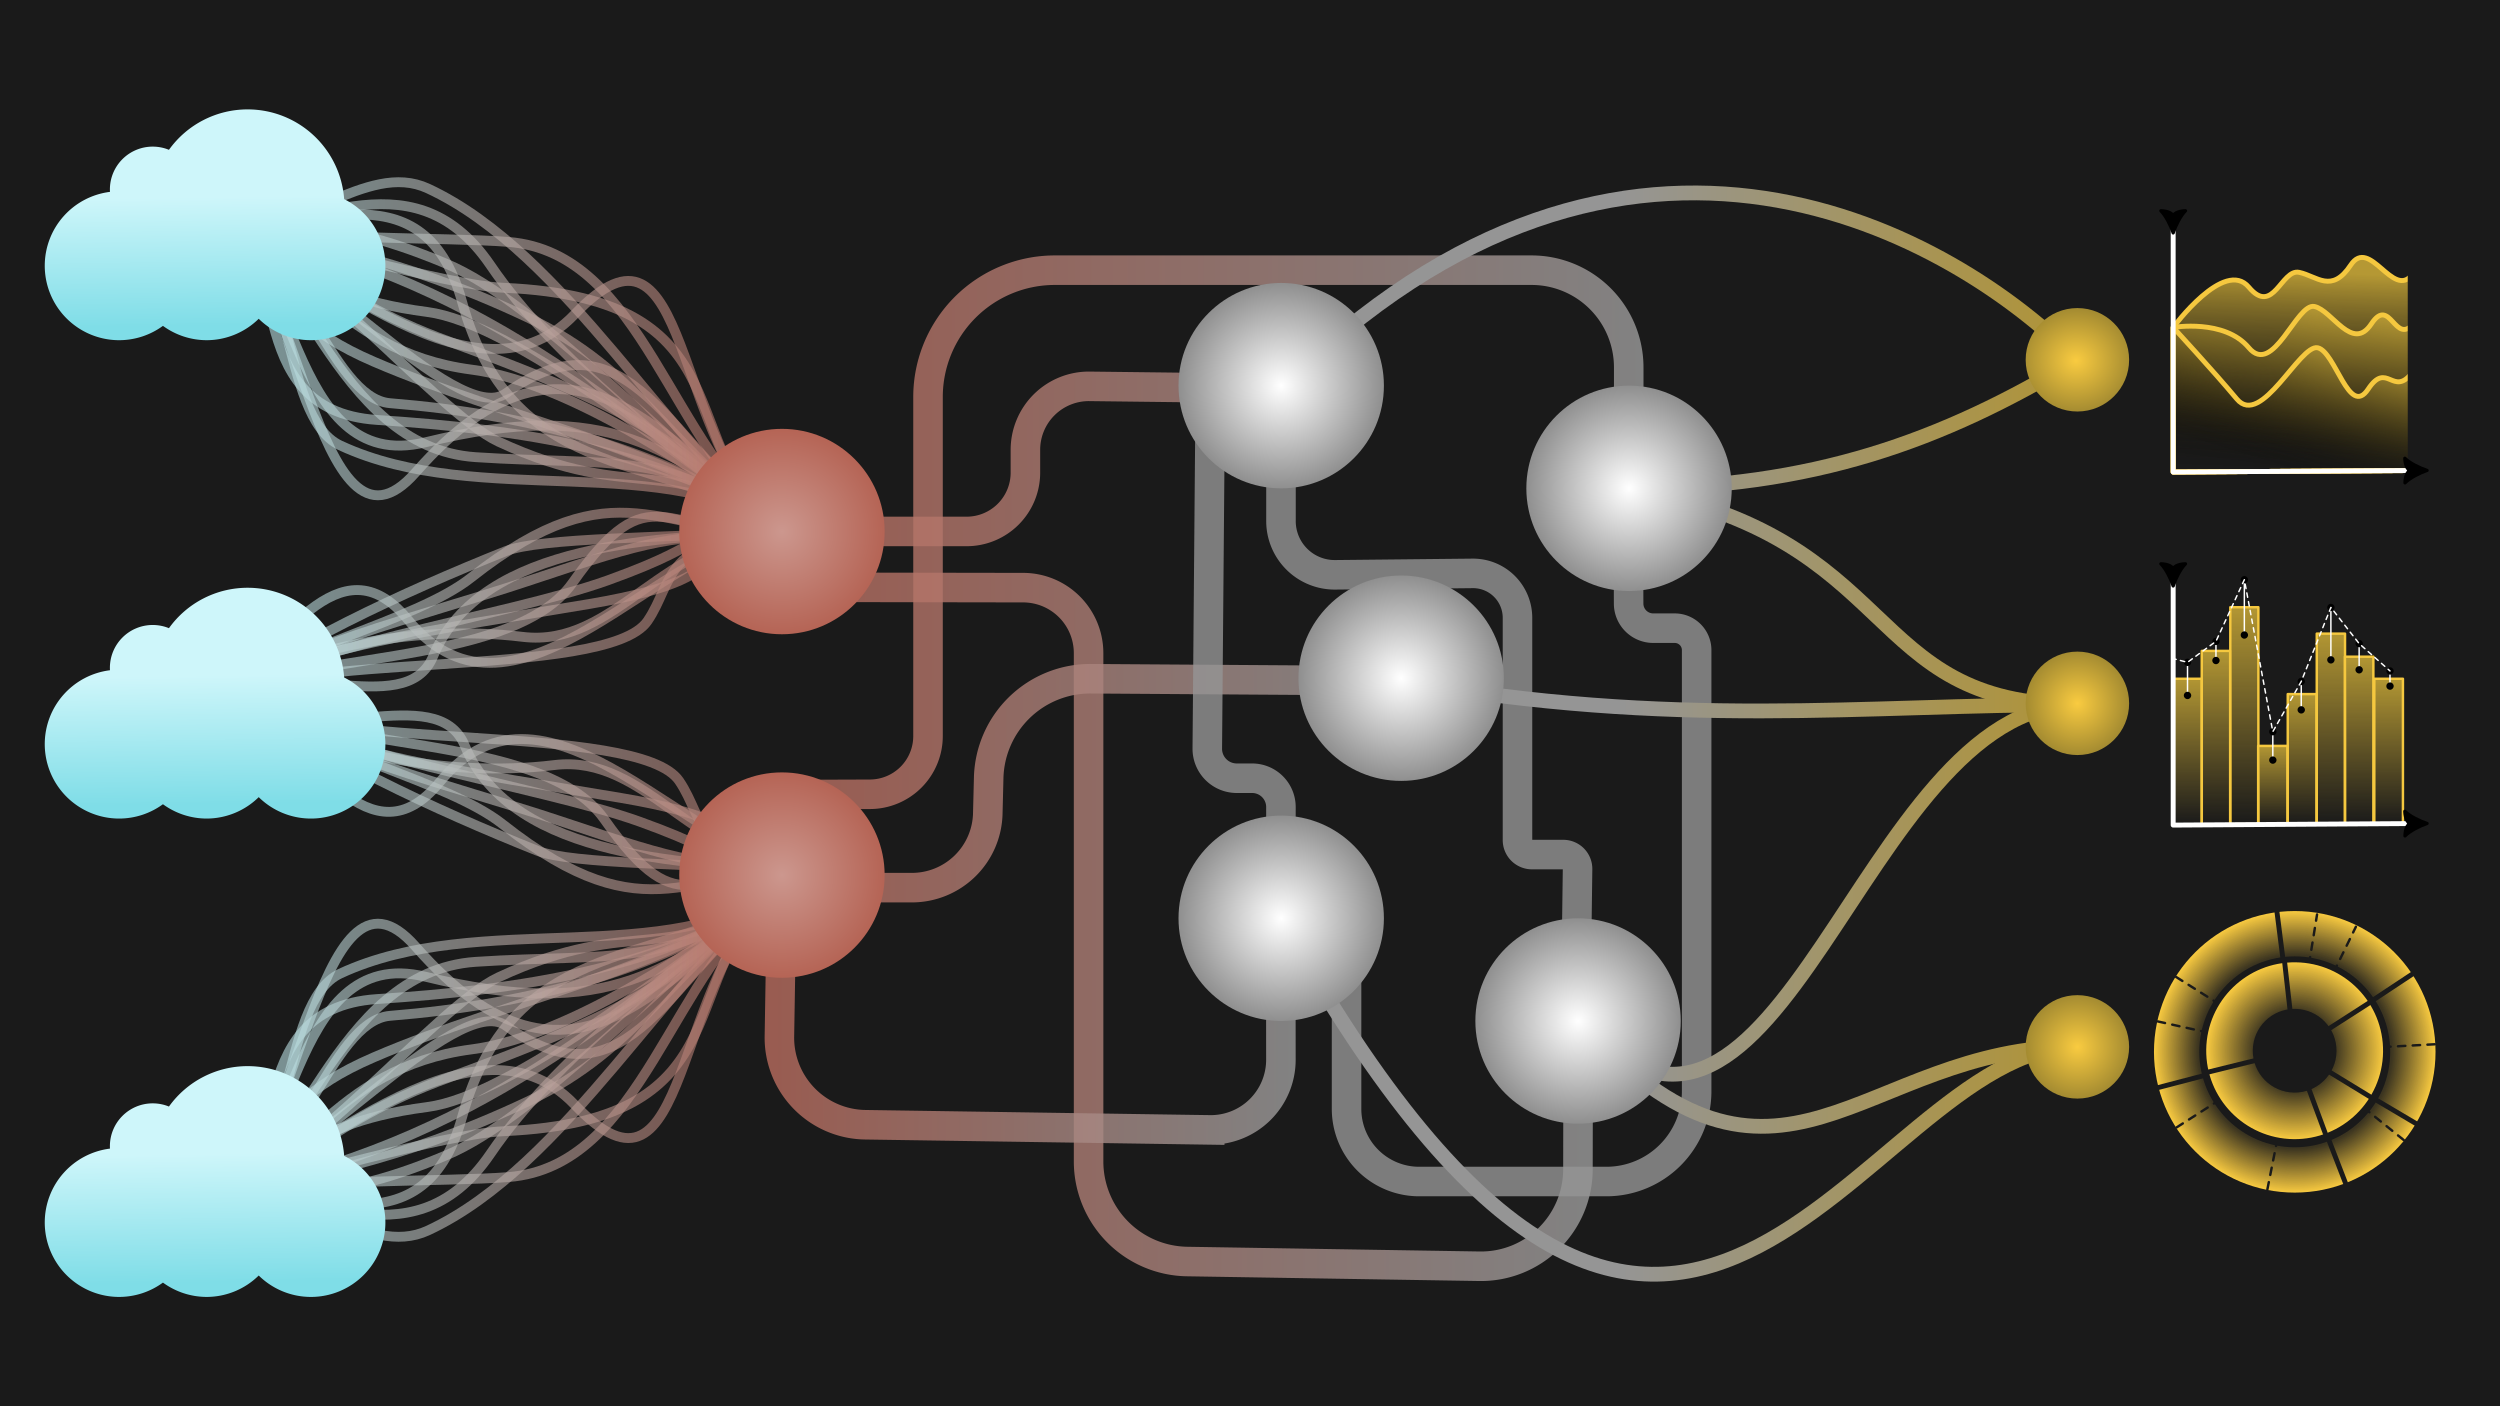 <?xml version="1.0" encoding="UTF-8" standalone="no"?>
<!-- Created with Inkscape (http://www.inkscape.org/) -->

<svg
   width="1920"
   height="1080"
   viewBox="0 0 508 285.75"
   version="1.1"
   id="svg1"
   inkscape:version="1.4.2 (ebf0e940d0, 2025-05-08)"
   sodipodi:docname="hero.svg"
   inkscape:export-filename="hero.png"
   inkscape:export-xdpi="96"
   inkscape:export-ydpi="96"
   xmlns:inkscape="http://www.inkscape.org/namespaces/inkscape"
   xmlns:sodipodi="http://sodipodi.sourceforge.net/DTD/sodipodi-0.dtd"
   xmlns:xlink="http://www.w3.org/1999/xlink"
   xmlns="http://www.w3.org/2000/svg"
   xmlns:svg="http://www.w3.org/2000/svg">
  <sodipodi:namedview
     id="namedview1"
     pagecolor="#ffffff"
     bordercolor="#000000"
     borderopacity="0.25"
     inkscape:showpageshadow="2"
     inkscape:pageopacity="0.0"
     inkscape:pagecheckerboard="0"
     inkscape:deskcolor="#d1d1d1"
     inkscape:document-units="mm"
     inkscape:zoom="0.5229644"
     inkscape:cx="669.26162"
     inkscape:cy="556.44323"
     inkscape:window-width="1600"
     inkscape:window-height="816"
     inkscape:window-x="0"
     inkscape:window-y="0"
     inkscape:window-maximized="1"
     inkscape:current-layer="layer2"
     showguides="true" />
  <defs
     id="defs1">
    <linearGradient
       id="linearGradient147"
       inkscape:collect="always">
      <stop
         style="stop-color:#f5c83f;stop-opacity:0;"
         offset="0"
         id="stop131" />
      <stop
         style="stop-color:#f6c83f;stop-opacity:0.153;"
         offset="0.442"
         id="stop132" />
      <stop
         style="stop-color:#f7c940;stop-opacity:1;"
         offset="1"
         id="stop133" />
    </linearGradient>
    <linearGradient
       id="linearGradient103"
       inkscape:collect="always">
      <stop
         style="stop-color:#f5c83f;stop-opacity:0;"
         offset="0"
         id="stop103" />
      <stop
         style="stop-color:#f6c83f;stop-opacity:0.153;"
         offset="0.688"
         id="stop105" />
      <stop
         style="stop-color:#f7c940;stop-opacity:1;"
         offset="1"
         id="stop104" />
    </linearGradient>
    <marker
       style="overflow:visible"
       id="Dot"
       refX="0"
       refY="0"
       orient="auto"
       inkscape:stockid="Dot"
       markerWidth="1"
       markerHeight="1"
       viewBox="0 0 1 1"
       inkscape:isstock="true"
       inkscape:collect="always"
       preserveAspectRatio="xMidYMid">
      <path
         transform="scale(0.5)"
         style="fill:context-stroke;fill-rule:evenodd;stroke:none"
         d="M 5,0 C 5,2.76 2.76,5 0,5 -2.76,5 -5,2.76 -5,0 c 0,-2.76 2.3,-5 5,-5 2.76,0 5,2.24 5,5 z"
         sodipodi:nodetypes="sssss"
         id="path17" />
    </marker>
    <linearGradient
       id="linearGradient63"
       inkscape:collect="always">
      <stop
         style="stop-color:#b29633;stop-opacity:1;"
         offset="0"
         id="stop63" />
      <stop
         style="stop-color:#b29633;stop-opacity:0;"
         offset="1"
         id="stop64" />
    </linearGradient>
    <marker
       style="overflow:visible"
       id="ArrowTriangleStylized"
       refX="0"
       refY="0"
       orient="auto-start-reverse"
       inkscape:stockid="Stylized triangle arrow"
       markerWidth="1"
       markerHeight="1"
       viewBox="0 0 1 1"
       inkscape:isstock="true"
       inkscape:collect="always"
       preserveAspectRatio="xMidYMid">
      <path
         transform="scale(0.5)"
         style="fill:context-stroke;fill-rule:evenodd;stroke:context-stroke;stroke-width:1pt"
         d="m 6,0 c -3,1 -7,3 -9,5 0,0 0,-4 2,-5 -2,-1 -2,-5 -2,-5 2,2 6,4 9,5 z"
         id="path30" />
    </marker>
    <linearGradient
       id="linearGradient29"
       inkscape:collect="always">
      <stop
         style="stop-color:#b59834;stop-opacity:1;"
         offset="0"
         id="stop29" />
      <stop
         style="stop-color:#000000;stop-opacity:0;"
         offset="1"
         id="stop30" />
    </linearGradient>
    <linearGradient
       id="linearGradient193"
       inkscape:collect="always"
       inkscape:label="silver to gold">
      <stop
         style="stop-color:#959595;stop-opacity:1;"
         offset="0"
         id="stop193" />
      <stop
         style="stop-color:#b19433;stop-opacity:1;"
         offset="1"
         id="stop194" />
    </linearGradient>
    <inkscape:path-effect
       effect="fillet_chamfer"
       id="path-effect193"
       is_visible="true"
       lpeversion="1"
       nodesatellites_param="F,0,0,1,0,0,0,1 @ F,0,0,1,0,16.181,0,1 @ F,0,0,1,0,13.23,0,1 @ F,0,0,1,0,0,0,1"
       radius="0"
       unit="px"
       method="auto"
       mode="F"
       chamfer_steps="1"
       flexible="false"
       use_knot_distance="true"
       apply_no_radius="true"
       apply_with_radius="true"
       only_selected="false"
       hide_knots="false" />
    <inkscape:path-effect
       effect="fillet_chamfer"
       id="path-effect192"
       is_visible="true"
       lpeversion="1"
       nodesatellites_param="F,0,0,1,0,0,0,1 @ F,0,0,1,0,0,0,1 @ F,0,0,1,0,13.48,0,1 @ F,0,0,1,0,16.751,0,1 @ F,0,0,1,0,4.07,0,1 @ F,0,0,1,0,4.551,0,1 @ F,0,0,1,0,0,0,1"
       radius="0"
       unit="px"
       method="auto"
       mode="F"
       chamfer_steps="1"
       flexible="false"
       use_knot_distance="true"
       apply_no_radius="true"
       apply_with_radius="true"
       only_selected="false"
       hide_knots="false" />
    <inkscape:path-effect
       effect="fillet_chamfer"
       id="path-effect191"
       is_visible="true"
       lpeversion="1"
       nodesatellites_param="F,0,0,1,0,0,0,1 @ F,0,0,1,0,10.078,0,1 @ F,0,0,1,0,8.336,0,1 @ F,0,0,1,0,2.687,0,1 @ F,0,1,1,0,2.687,0,1 @ F,0,0,1,0,0,0,1"
       radius="0"
       unit="px"
       method="auto"
       mode="F"
       chamfer_steps="1"
       flexible="false"
       use_knot_distance="true"
       apply_no_radius="true"
       apply_with_radius="true"
       only_selected="false"
       hide_knots="false" />
    <inkscape:path-effect
       effect="fillet_chamfer"
       id="path-effect190"
       is_visible="true"
       lpeversion="1"
       nodesatellites_param="F,0,0,1,0,0,0,1 @ F,0,0,1,0,0,0,1 @ F,0,0,1,0,5.515,0,1 @ F,0,0,1,0,5.358,0,1 @ F,0,0,1,0,0,0,1"
       radius="0"
       unit="px"
       method="auto"
       mode="F"
       chamfer_steps="1"
       flexible="false"
       use_knot_distance="true"
       apply_no_radius="true"
       apply_with_radius="true"
       only_selected="false"
       hide_knots="false" />
    <inkscape:path-effect
       effect="fillet_chamfer"
       id="path-effect189"
       is_visible="true"
       lpeversion="1"
       nodesatellites_param="F,0,0,1,0,0,0,1 @ F,0,0,1,0,13.74,0,1 @ F,0,0,1,0,18.513,0,1 @ F,0,0,1,0,0,0,1"
       radius="0"
       unit="px"
       method="auto"
       mode="F"
       chamfer_steps="1"
       flexible="false"
       use_knot_distance="true"
       apply_no_radius="true"
       apply_with_radius="true"
       only_selected="false"
       hide_knots="false" />
    <inkscape:path-effect
       effect="fillet_chamfer"
       id="path-effect188"
       is_visible="true"
       lpeversion="1"
       nodesatellites_param="F,0,0,1,0,0,0,1 @ F,0,0,1,0,11.923,0,1 @ F,0,0,1,0,10.91,0,1 @ F,0,0,1,0,0,0,1 @ F,0,0,1,0,0,0,1 @ F,0,0,1,0,12.128,0,1 @ F,0,0,1,0,18.286,0,1 @ F,0,0,1,0,18.261,0,1 @ F,0,0,1,0,0,0,1"
       radius="0"
       unit="px"
       method="auto"
       mode="F"
       chamfer_steps="1"
       flexible="false"
       use_knot_distance="true"
       apply_no_radius="true"
       apply_with_radius="true"
       only_selected="false"
       hide_knots="false" />
    <inkscape:path-effect
       effect="fillet_chamfer"
       id="path-effect187"
       is_visible="true"
       lpeversion="1"
       nodesatellites_param="F,0,0,1,0,0,0,1 @ F,0,0,1,0,0,0,1 @ F,0,0,1,0,10.758,0,1 @ F,0,0,1,0,23.538,0,1 @ F,0,0,1,0,18.036,0,1 @ F,0,0,1,0,0,0,1"
       radius="0"
       unit="px"
       method="auto"
       mode="F"
       chamfer_steps="1"
       flexible="false"
       use_knot_distance="true"
       apply_no_radius="true"
       apply_with_radius="true"
       only_selected="false"
       hide_knots="false" />
    <linearGradient
       id="linearGradient176"
       inkscape:collect="always"
       inkscape:label="raw to silver">
      <stop
         style="stop-color:#b96c5e;stop-opacity:1;"
         offset="0"
         id="stop176" />
      <stop
         style="stop-color:#9c9c9c;stop-opacity:1;"
         offset="1"
         id="stop177" />
    </linearGradient>
    <linearGradient
       id="linearGradient38"
       inkscape:collect="always"
       inkscape:label="cloud to raw">
      <stop
         style="stop-color:#b9eff5;stop-opacity:1;"
         offset="0"
         id="stop38" />
      <stop
         style="stop-color:#b96c5e;stop-opacity:1;"
         offset="0.999"
         id="stop39" />
    </linearGradient>
    <linearGradient
       id="linearGradient33"
       inkscape:collect="always"
       inkscape:label="cloud">
      <stop
         style="stop-color:#cef6fa;stop-opacity:1;"
         offset="0"
         id="stop33" />
      <stop
         style="stop-color:#7fdde7;stop-opacity:1;"
         offset="1"
         id="stop34" />
    </linearGradient>
    <linearGradient
       id="linearGradient28"
       inkscape:collect="always"
       inkscape:label="bronze">
      <stop
         style="stop-color:#cc978e;stop-opacity:1;"
         offset="0"
         id="stop27" />
      <stop
         style="stop-color:#b56455;stop-opacity:1;"
         offset="1"
         id="stop28" />
    </linearGradient>
    <linearGradient
       id="linearGradient21"
       inkscape:collect="always"
       inkscape:label="gold">
      <stop
         style="stop-color:#f9cb40;stop-opacity:1;"
         offset="0"
         id="stop20" />
      <stop
         style="stop-color:#a48b31;stop-opacity:1;"
         offset="1"
         id="stop21" />
    </linearGradient>
    <linearGradient
       id="linearGradient18"
       inkscape:collect="always"
       inkscape:label="silver">
      <stop
         style="stop-color:#ffffff;stop-opacity:1;"
         offset="0"
         id="stop18" />
      <stop
         style="stop-color:#8f8f8f;stop-opacity:1;"
         offset="1"
         id="stop19" />
    </linearGradient>
    <radialGradient
       inkscape:collect="always"
       xlink:href="#linearGradient21"
       id="radialGradient15"
       cx="427.393"
       cy="63.901"
       fx="427.393"
       fy="63.901"
       r="11.917"
       gradientUnits="userSpaceOnUse"
       gradientTransform="matrix(1.087,1.326286e-7,4.8372986e-7,1,-37.108,-6.6037765e-5)" />
    <radialGradient
       inkscape:collect="always"
       xlink:href="#linearGradient21"
       id="radialGradient17"
       cx="427.793"
       cy="142.875"
       fx="427.793"
       fy="142.875"
       r="11.917"
       gradientUnits="userSpaceOnUse" />
    <radialGradient
       inkscape:collect="always"
       xlink:href="#linearGradient21"
       id="radialGradient18"
       cx="427.793"
       cy="222.021"
       fx="427.793"
       fy="222.021"
       r="11.917"
       gradientUnits="userSpaceOnUse" />
    <radialGradient
       inkscape:collect="always"
       xlink:href="#linearGradient18"
       id="radialGradient19"
       cx="209.493"
       cy="63.729"
       fx="209.493"
       fy="63.729"
       r="23.661"
       gradientUnits="userSpaceOnUse"
       gradientTransform="translate(8.0658911e-5)" />
    <radialGradient
       inkscape:collect="always"
       xlink:href="#linearGradient18"
       id="radialGradient23"
       cx="289.628"
       cy="87.389"
       fx="289.628"
       fy="87.389"
       r="23.661"
       gradientUnits="userSpaceOnUse" />
    <radialGradient
       inkscape:collect="always"
       xlink:href="#linearGradient18"
       id="radialGradient24"
       cx="237.126"
       cy="131.131"
       fx="237.126"
       fy="131.131"
       r="23.661"
       gradientUnits="userSpaceOnUse" />
    <radialGradient
       inkscape:collect="always"
       xlink:href="#linearGradient18"
       id="radialGradient25"
       cx="209.493"
       cy="186.444"
       fx="209.493"
       fy="186.444"
       r="23.661"
       gradientUnits="userSpaceOnUse" />
    <radialGradient
       inkscape:collect="always"
       xlink:href="#linearGradient18"
       id="radialGradient26"
       cx="277.884"
       cy="210.105"
       fx="277.884"
       fy="210.105"
       r="23.661"
       gradientUnits="userSpaceOnUse" />
    <radialGradient
       inkscape:collect="always"
       xlink:href="#linearGradient28"
       id="radialGradient27"
       gradientUnits="userSpaceOnUse"
       gradientTransform="translate(-107.956,35.577)"
       cx="209.493"
       cy="63.729"
       fx="209.493"
       fy="63.729"
       r="23.661" />
    <radialGradient
       inkscape:collect="always"
       xlink:href="#linearGradient28"
       id="radialGradient28"
       gradientUnits="userSpaceOnUse"
       gradientTransform="translate(-107.956,114.724)"
       cx="209.493"
       cy="63.729"
       fx="209.493"
       fy="63.729"
       r="23.661" />
    <linearGradient
       inkscape:collect="always"
       xlink:href="#linearGradient33"
       id="linearGradient34"
       x1="54.921"
       y1="32.123"
       x2="55.266"
       y2="55.957"
       gradientUnits="userSpaceOnUse"
       gradientTransform="translate(0,13.816)" />
    <linearGradient
       inkscape:collect="always"
       xlink:href="#linearGradient33"
       id="linearGradient36"
       gradientUnits="userSpaceOnUse"
       x1="54.921"
       y1="32.123"
       x2="55.266"
       y2="55.957"
       gradientTransform="translate(0,102.587)" />
    <linearGradient
       inkscape:collect="always"
       xlink:href="#linearGradient33"
       id="linearGradient37"
       gradientUnits="userSpaceOnUse"
       gradientTransform="translate(0,191.358)"
       x1="54.921"
       y1="32.123"
       x2="55.266"
       y2="55.957" />
    <linearGradient
       inkscape:collect="always"
       xlink:href="#linearGradient38"
       id="linearGradient39"
       x1="52.334"
       y1="82.306"
       x2="158.012"
       y2="82.306"
       gradientUnits="userSpaceOnUse" />
    <linearGradient
       inkscape:collect="always"
       xlink:href="#linearGradient38"
       id="linearGradient87"
       gradientUnits="userSpaceOnUse"
       x1="52.334"
       y1="82.306"
       x2="158.012"
       y2="82.306" />
    <linearGradient
       inkscape:collect="always"
       xlink:href="#linearGradient38"
       id="linearGradient88"
       gradientUnits="userSpaceOnUse"
       x1="52.334"
       y1="82.306"
       x2="158.012"
       y2="82.306" />
    <linearGradient
       inkscape:collect="always"
       xlink:href="#linearGradient38"
       id="linearGradient89"
       gradientUnits="userSpaceOnUse"
       x1="52.334"
       y1="82.306"
       x2="158.012"
       y2="82.306" />
    <linearGradient
       inkscape:collect="always"
       xlink:href="#linearGradient38"
       id="linearGradient90"
       gradientUnits="userSpaceOnUse"
       x1="52.334"
       y1="82.306"
       x2="158.012"
       y2="82.306" />
    <linearGradient
       inkscape:collect="always"
       xlink:href="#linearGradient38"
       id="linearGradient91"
       gradientUnits="userSpaceOnUse"
       x1="52.334"
       y1="82.306"
       x2="158.012"
       y2="82.306" />
    <linearGradient
       inkscape:collect="always"
       xlink:href="#linearGradient38"
       id="linearGradient92"
       gradientUnits="userSpaceOnUse"
       x1="52.334"
       y1="82.306"
       x2="158.012"
       y2="82.306" />
    <linearGradient
       inkscape:collect="always"
       xlink:href="#linearGradient38"
       id="linearGradient93"
       gradientUnits="userSpaceOnUse"
       x1="52.334"
       y1="82.306"
       x2="158.012"
       y2="82.306" />
    <linearGradient
       inkscape:collect="always"
       xlink:href="#linearGradient38"
       id="linearGradient94"
       gradientUnits="userSpaceOnUse"
       x1="52.334"
       y1="82.306"
       x2="158.012"
       y2="82.306" />
    <linearGradient
       inkscape:collect="always"
       xlink:href="#linearGradient38"
       id="linearGradient95"
       gradientUnits="userSpaceOnUse"
       x1="52.334"
       y1="82.306"
       x2="158.012"
       y2="82.306" />
    <linearGradient
       inkscape:collect="always"
       xlink:href="#linearGradient38"
       id="linearGradient96"
       gradientUnits="userSpaceOnUse"
       x1="52.334"
       y1="82.306"
       x2="158.012"
       y2="82.306" />
    <linearGradient
       inkscape:collect="always"
       xlink:href="#linearGradient38"
       id="linearGradient97"
       gradientUnits="userSpaceOnUse"
       x1="52.334"
       y1="82.306"
       x2="158.012"
       y2="82.306" />
    <linearGradient
       inkscape:collect="always"
       xlink:href="#linearGradient38"
       id="linearGradient98"
       gradientUnits="userSpaceOnUse"
       x1="52.334"
       y1="82.306"
       x2="158.012"
       y2="82.306" />
    <linearGradient
       inkscape:collect="always"
       xlink:href="#linearGradient38"
       id="linearGradient99"
       gradientUnits="userSpaceOnUse"
       x1="52.334"
       y1="82.306"
       x2="158.012"
       y2="82.306" />
    <linearGradient
       inkscape:collect="always"
       xlink:href="#linearGradient38"
       id="linearGradient100"
       gradientUnits="userSpaceOnUse"
       x1="52.334"
       y1="82.306"
       x2="158.012"
       y2="82.306" />
    <linearGradient
       inkscape:collect="always"
       xlink:href="#linearGradient38"
       id="linearGradient101"
       gradientUnits="userSpaceOnUse"
       x1="52.334"
       y1="82.306"
       x2="158.012"
       y2="82.306" />
    <linearGradient
       inkscape:collect="always"
       xlink:href="#linearGradient38"
       id="linearGradient102"
       gradientUnits="userSpaceOnUse"
       x1="52.334"
       y1="82.306"
       x2="158.012"
       y2="82.306" />
    <linearGradient
       inkscape:collect="always"
       xlink:href="#linearGradient38"
       id="linearGradient126"
       gradientUnits="userSpaceOnUse"
       x1="52.334"
       y1="82.306"
       x2="158.012"
       y2="82.306" />
    <linearGradient
       inkscape:collect="always"
       xlink:href="#linearGradient38"
       id="linearGradient127"
       gradientUnits="userSpaceOnUse"
       x1="52.334"
       y1="82.306"
       x2="158.012"
       y2="82.306" />
    <linearGradient
       inkscape:collect="always"
       xlink:href="#linearGradient38"
       id="linearGradient128"
       gradientUnits="userSpaceOnUse"
       x1="52.334"
       y1="82.306"
       x2="158.012"
       y2="82.306" />
    <linearGradient
       inkscape:collect="always"
       xlink:href="#linearGradient38"
       id="linearGradient129"
       gradientUnits="userSpaceOnUse"
       x1="52.334"
       y1="82.306"
       x2="158.012"
       y2="82.306" />
    <linearGradient
       inkscape:collect="always"
       xlink:href="#linearGradient38"
       id="linearGradient130"
       gradientUnits="userSpaceOnUse"
       x1="52.334"
       y1="82.306"
       x2="158.012"
       y2="82.306" />
    <linearGradient
       inkscape:collect="always"
       xlink:href="#linearGradient38"
       id="linearGradient131"
       gradientUnits="userSpaceOnUse"
       x1="52.334"
       y1="82.306"
       x2="158.012"
       y2="82.306" />
    <linearGradient
       inkscape:collect="always"
       xlink:href="#linearGradient38"
       id="linearGradient132"
       gradientUnits="userSpaceOnUse"
       x1="52.334"
       y1="82.306"
       x2="158.012"
       y2="82.306" />
    <linearGradient
       inkscape:collect="always"
       xlink:href="#linearGradient38"
       id="linearGradient133"
       gradientUnits="userSpaceOnUse"
       x1="52.334"
       y1="82.306"
       x2="158.012"
       y2="82.306" />
    <linearGradient
       inkscape:collect="always"
       xlink:href="#linearGradient38"
       id="linearGradient134"
       gradientUnits="userSpaceOnUse"
       x1="52.334"
       y1="82.306"
       x2="158.012"
       y2="82.306" />
    <linearGradient
       inkscape:collect="always"
       xlink:href="#linearGradient38"
       id="linearGradient135"
       gradientUnits="userSpaceOnUse"
       x1="52.334"
       y1="82.306"
       x2="158.012"
       y2="82.306" />
    <linearGradient
       inkscape:collect="always"
       xlink:href="#linearGradient38"
       id="linearGradient136"
       gradientUnits="userSpaceOnUse"
       x1="52.334"
       y1="82.306"
       x2="158.012"
       y2="82.306" />
    <linearGradient
       inkscape:collect="always"
       xlink:href="#linearGradient38"
       id="linearGradient137"
       gradientUnits="userSpaceOnUse"
       x1="52.334"
       y1="82.306"
       x2="158.012"
       y2="82.306" />
    <linearGradient
       inkscape:collect="always"
       xlink:href="#linearGradient38"
       id="linearGradient138"
       gradientUnits="userSpaceOnUse"
       x1="52.334"
       y1="82.306"
       x2="158.012"
       y2="82.306" />
    <linearGradient
       inkscape:collect="always"
       xlink:href="#linearGradient38"
       id="linearGradient139"
       gradientUnits="userSpaceOnUse"
       x1="52.334"
       y1="82.306"
       x2="158.012"
       y2="82.306" />
    <linearGradient
       inkscape:collect="always"
       xlink:href="#linearGradient38"
       id="linearGradient140"
       gradientUnits="userSpaceOnUse"
       x1="52.334"
       y1="82.306"
       x2="158.012"
       y2="82.306" />
    <linearGradient
       inkscape:collect="always"
       xlink:href="#linearGradient38"
       id="linearGradient141"
       gradientUnits="userSpaceOnUse"
       x1="52.334"
       y1="82.306"
       x2="158.012"
       y2="82.306" />
    <linearGradient
       inkscape:collect="always"
       xlink:href="#linearGradient38"
       id="linearGradient142"
       gradientUnits="userSpaceOnUse"
       x1="52.334"
       y1="82.306"
       x2="158.012"
       y2="82.306" />
    <linearGradient
       inkscape:collect="always"
       xlink:href="#linearGradient38"
       id="linearGradient143"
       gradientUnits="userSpaceOnUse"
       x1="52.334"
       y1="82.306"
       x2="158.012"
       y2="82.306" />
    <linearGradient
       inkscape:collect="always"
       xlink:href="#linearGradient38"
       id="linearGradient144"
       gradientUnits="userSpaceOnUse"
       x1="52.334"
       y1="82.306"
       x2="158.012"
       y2="82.306" />
    <linearGradient
       inkscape:collect="always"
       xlink:href="#linearGradient38"
       id="linearGradient145"
       gradientUnits="userSpaceOnUse"
       x1="52.334"
       y1="82.306"
       x2="158.012"
       y2="82.306" />
    <linearGradient
       inkscape:collect="always"
       xlink:href="#linearGradient38"
       id="linearGradient146"
       gradientUnits="userSpaceOnUse"
       x1="52.334"
       y1="82.306"
       x2="158.012"
       y2="82.306" />
    <linearGradient
       inkscape:collect="always"
       xlink:href="#linearGradient38"
       id="linearGradient148"
       x1="51.834"
       y1="126.942"
       x2="159.012"
       y2="126.942"
       gradientUnits="userSpaceOnUse" />
    <linearGradient
       inkscape:collect="always"
       xlink:href="#linearGradient38"
       id="linearGradient166"
       gradientUnits="userSpaceOnUse"
       x1="51.834"
       y1="126.942"
       x2="159.012"
       y2="126.942" />
    <linearGradient
       inkscape:collect="always"
       xlink:href="#linearGradient38"
       id="linearGradient167"
       gradientUnits="userSpaceOnUse"
       x1="51.834"
       y1="126.942"
       x2="159.012"
       y2="126.942" />
    <linearGradient
       inkscape:collect="always"
       xlink:href="#linearGradient38"
       id="linearGradient168"
       gradientUnits="userSpaceOnUse"
       x1="51.834"
       y1="126.942"
       x2="159.012"
       y2="126.942" />
    <linearGradient
       inkscape:collect="always"
       xlink:href="#linearGradient38"
       id="linearGradient169"
       gradientUnits="userSpaceOnUse"
       x1="51.834"
       y1="126.942"
       x2="159.012"
       y2="126.942" />
    <linearGradient
       inkscape:collect="always"
       xlink:href="#linearGradient38"
       id="linearGradient170"
       gradientUnits="userSpaceOnUse"
       x1="51.834"
       y1="126.942"
       x2="159.012"
       y2="126.942" />
    <linearGradient
       inkscape:collect="always"
       xlink:href="#linearGradient38"
       id="linearGradient171"
       gradientUnits="userSpaceOnUse"
       x1="51.834"
       y1="126.942"
       x2="159.012"
       y2="126.942" />
    <linearGradient
       inkscape:collect="always"
       xlink:href="#linearGradient38"
       id="linearGradient172"
       gradientUnits="userSpaceOnUse"
       x1="51.834"
       y1="126.942"
       x2="159.012"
       y2="126.942" />
    <linearGradient
       inkscape:collect="always"
       xlink:href="#linearGradient38"
       id="linearGradient173"
       gradientUnits="userSpaceOnUse"
       x1="51.834"
       y1="126.942"
       x2="159.012"
       y2="126.942" />
    <linearGradient
       inkscape:collect="always"
       xlink:href="#linearGradient38"
       id="linearGradient174"
       gradientUnits="userSpaceOnUse"
       x1="51.834"
       y1="126.942"
       x2="159.012"
       y2="126.942" />
    <linearGradient
       inkscape:collect="always"
       xlink:href="#linearGradient38"
       id="linearGradient175"
       gradientUnits="userSpaceOnUse"
       x1="51.834"
       y1="126.942"
       x2="159.012"
       y2="126.942" />
    <linearGradient
       inkscape:collect="always"
       xlink:href="#linearGradient176"
       id="linearGradient177"
       x1="157.531"
       y1="165.803"
       x2="306.793"
       y2="165.803"
       gradientUnits="userSpaceOnUse" />
    <linearGradient
       inkscape:collect="always"
       xlink:href="#linearGradient176"
       id="linearGradient179"
       x1="155.26"
       y1="199.7"
       x2="252.64"
       y2="199.7"
       gradientUnits="userSpaceOnUse" />
    <linearGradient
       inkscape:collect="always"
       xlink:href="#linearGradient176"
       id="linearGradient185"
       x1="156.012"
       y1="157.656"
       x2="274.889"
       y2="157.656"
       gradientUnits="userSpaceOnUse" />
    <linearGradient
       inkscape:collect="always"
       xlink:href="#linearGradient176"
       id="linearGradient187"
       x1="156.012"
       y1="119.57"
       x2="317.562"
       y2="119.57"
       gradientUnits="userSpaceOnUse" />
    <linearGradient
       inkscape:collect="always"
       xlink:href="#linearGradient193"
       id="linearGradient194"
       x1="313.167"
       y1="91.067"
       x2="400.336"
       y2="91.067"
       gradientUnits="userSpaceOnUse"
       gradientTransform="matrix(1.095,0,0,1.095,-16.798,-13.564)" />
    <linearGradient
       inkscape:collect="always"
       xlink:href="#linearGradient193"
       id="linearGradient16"
       gradientUnits="userSpaceOnUse"
       x1="313.167"
       y1="91.067"
       x2="400.336"
       y2="91.067"
       gradientTransform="matrix(1.095,0,0,1.095,-16.798,-13.564)" />
    <linearGradient
       inkscape:collect="always"
       xlink:href="#linearGradient193"
       id="linearGradient17"
       gradientUnits="userSpaceOnUse"
       x1="313.167"
       y1="91.067"
       x2="400.336"
       y2="91.067"
       gradientTransform="matrix(1.095,0,0,1.095,-16.798,-13.564)" />
    <linearGradient
       inkscape:collect="always"
       xlink:href="#linearGradient193"
       id="linearGradient19"
       gradientUnits="userSpaceOnUse"
       x1="313.167"
       y1="91.067"
       x2="400.336"
       y2="91.067"
       gradientTransform="matrix(1.095,0,0,1.095,-16.798,-13.564)" />
    <linearGradient
       inkscape:collect="always"
       xlink:href="#linearGradient193"
       id="linearGradient20"
       gradientUnits="userSpaceOnUse"
       x1="313.167"
       y1="91.067"
       x2="400.336"
       y2="91.067"
       gradientTransform="matrix(1.095,0,0,1.095,-16.798,-13.564)" />
    <linearGradient
       inkscape:collect="always"
       xlink:href="#linearGradient193"
       id="linearGradient22"
       gradientUnits="userSpaceOnUse"
       x1="313.167"
       y1="91.067"
       x2="400.336"
       y2="91.067"
       gradientTransform="matrix(1.095,0,0,1.095,-16.798,-13.564)" />
    <linearGradient
       inkscape:collect="always"
       xlink:href="#linearGradient193"
       id="linearGradient23"
       gradientUnits="userSpaceOnUse"
       x1="313.167"
       y1="91.067"
       x2="400.336"
       y2="91.067"
       gradientTransform="matrix(1.095,0,0,1.095,-16.798,-13.564)" />
    <linearGradient
       inkscape:collect="always"
       xlink:href="#linearGradient29"
       id="linearGradient30"
       x1="458.59"
       y1="61.609"
       x2="457.093"
       y2="107.861"
       gradientUnits="userSpaceOnUse"
       gradientTransform="matrix(0.874,0,0,0.874,63.738,1.494)" />
    <linearGradient
       inkscape:collect="always"
       xlink:href="#linearGradient29"
       id="linearGradient31"
       gradientUnits="userSpaceOnUse"
       x1="462.131"
       y1="69.546"
       x2="457.093"
       y2="107.861"
       gradientTransform="matrix(0.874,0,0,0.874,63.738,1.494)" />
    <linearGradient
       inkscape:collect="always"
       xlink:href="#linearGradient29"
       id="linearGradient32"
       gradientUnits="userSpaceOnUse"
       x1="466.429"
       y1="76.96"
       x2="457.093"
       y2="107.861"
       gradientTransform="matrix(0.874,0,0,0.874,63.738,1.494)" />
    <linearGradient
       inkscape:collect="always"
       xlink:href="#linearGradient63"
       id="linearGradient64"
       x1="442.815"
       y1="141.529"
       x2="442.815"
       y2="168.554"
       gradientUnits="userSpaceOnUse"
       gradientTransform="matrix(1.095,0,0,1.095,-43.006,-17.041)" />
    <linearGradient
       inkscape:collect="always"
       xlink:href="#linearGradient63"
       id="linearGradient65"
       gradientUnits="userSpaceOnUse"
       gradientTransform="matrix(1.086,0,0,1.303,-33.27,-52.193)"
       x1="442.815"
       y1="141.529"
       x2="442.815"
       y2="168.554" />
    <linearGradient
       inkscape:collect="always"
       xlink:href="#linearGradient63"
       id="linearGradient66"
       gradientUnits="userSpaceOnUse"
       gradientTransform="matrix(1.073,0,0,1.631,-21.945,-107.39)"
       x1="442.815"
       y1="141.529"
       x2="442.815"
       y2="168.554" />
    <linearGradient
       inkscape:collect="always"
       xlink:href="#linearGradient63"
       id="linearGradient67"
       gradientUnits="userSpaceOnUse"
       gradientTransform="matrix(1.121,0,0,0.593,-37.322,67.663)"
       x1="442.815"
       y1="141.529"
       x2="442.815"
       y2="168.554" />
    <linearGradient
       inkscape:collect="always"
       xlink:href="#linearGradient63"
       id="linearGradient68"
       gradientUnits="userSpaceOnUse"
       gradientTransform="matrix(1.1,0,0,0.98,-22.067,2.341)"
       x1="442.815"
       y1="141.529"
       x2="442.815"
       y2="168.554" />
    <linearGradient
       inkscape:collect="always"
       xlink:href="#linearGradient63"
       id="linearGradient69"
       gradientUnits="userSpaceOnUse"
       gradientTransform="matrix(1.081,0,0,1.433,-7.634,-74.023)"
       x1="442.815"
       y1="141.529"
       x2="442.815"
       y2="168.554" />
    <linearGradient
       inkscape:collect="always"
       xlink:href="#linearGradient63"
       id="linearGradient70"
       gradientUnits="userSpaceOnUse"
       gradientTransform="matrix(1.088,0,0,1.26,-4.96,-44.918)"
       x1="442.815"
       y1="141.529"
       x2="442.815"
       y2="168.554" />
    <linearGradient
       inkscape:collect="always"
       xlink:href="#linearGradient63"
       id="linearGradient71"
       gradientUnits="userSpaceOnUse"
       gradientTransform="matrix(1.095,0,0,1.095,-2.134,-17.041)"
       x1="442.815"
       y1="141.529"
       x2="442.815"
       y2="168.554" />
    <radialGradient
       inkscape:collect="always"
       xlink:href="#linearGradient103"
       id="radialGradient87"
       cx="454.203"
       cy="207.587"
       fx="454.203"
       fy="207.587"
       r="26.125"
       gradientUnits="userSpaceOnUse"
       gradientTransform="matrix(1.095,7.7769105e-8,-5.8459111e-6,1.095,-33.677,-13.565)" />
    <radialGradient
       inkscape:collect="always"
       xlink:href="#linearGradient147"
       id="radialGradient131"
       gradientUnits="userSpaceOnUse"
       gradientTransform="matrix(0.628,4.4594099e-8,-3.3521626e-6,0.628,32.679,-515.149)"
       cx="454.203"
       cy="207.587"
       fx="454.203"
       fy="207.587"
       r="26.125" />
    <linearGradient
       inkscape:collect="always"
       xlink:href="#linearGradient38"
       id="linearGradient1"
       gradientUnits="userSpaceOnUse"
       x1="52.334"
       y1="82.306"
       x2="158.012"
       y2="82.306" />
    <linearGradient
       inkscape:collect="always"
       xlink:href="#linearGradient38"
       id="linearGradient2"
       gradientUnits="userSpaceOnUse"
       x1="52.334"
       y1="82.306"
       x2="158.012"
       y2="82.306" />
    <linearGradient
       inkscape:collect="always"
       xlink:href="#linearGradient38"
       id="linearGradient3"
       gradientUnits="userSpaceOnUse"
       x1="52.334"
       y1="82.306"
       x2="158.012"
       y2="82.306" />
    <linearGradient
       inkscape:collect="always"
       xlink:href="#linearGradient38"
       id="linearGradient4"
       gradientUnits="userSpaceOnUse"
       x1="52.334"
       y1="82.306"
       x2="158.012"
       y2="82.306" />
    <linearGradient
       inkscape:collect="always"
       xlink:href="#linearGradient38"
       id="linearGradient5"
       gradientUnits="userSpaceOnUse"
       x1="51.834"
       y1="126.942"
       x2="159.012"
       y2="126.942" />
    <linearGradient
       inkscape:collect="always"
       xlink:href="#linearGradient38"
       id="linearGradient6"
       gradientUnits="userSpaceOnUse"
       x1="51.834"
       y1="126.942"
       x2="159.012"
       y2="126.942" />
    <linearGradient
       inkscape:collect="always"
       xlink:href="#linearGradient38"
       id="linearGradient7"
       gradientUnits="userSpaceOnUse"
       x1="51.834"
       y1="126.942"
       x2="159.012"
       y2="126.942" />
    <linearGradient
       inkscape:collect="always"
       xlink:href="#linearGradient38"
       id="linearGradient8"
       gradientUnits="userSpaceOnUse"
       x1="51.834"
       y1="126.942"
       x2="159.012"
       y2="126.942" />
    <linearGradient
       inkscape:collect="always"
       xlink:href="#linearGradient38"
       id="linearGradient9"
       gradientUnits="userSpaceOnUse"
       x1="51.834"
       y1="126.942"
       x2="159.012"
       y2="126.942" />
    <linearGradient
       inkscape:collect="always"
       xlink:href="#linearGradient38"
       id="linearGradient10"
       gradientUnits="userSpaceOnUse"
       x1="51.834"
       y1="126.942"
       x2="159.012"
       y2="126.942" />
    <linearGradient
       inkscape:collect="always"
       xlink:href="#linearGradient38"
       id="linearGradient11"
       gradientUnits="userSpaceOnUse"
       x1="51.834"
       y1="126.942"
       x2="159.012"
       y2="126.942" />
    <linearGradient
       inkscape:collect="always"
       xlink:href="#linearGradient38"
       id="linearGradient12"
       gradientUnits="userSpaceOnUse"
       x1="51.834"
       y1="126.942"
       x2="159.012"
       y2="126.942" />
    <linearGradient
       inkscape:collect="always"
       xlink:href="#linearGradient38"
       id="linearGradient13"
       gradientUnits="userSpaceOnUse"
       x1="51.834"
       y1="126.942"
       x2="159.012"
       y2="126.942" />
  </defs>
  <g
     inkscape:label="bg"
     inkscape:groupmode="layer"
     id="layer1"
     sodipodi:insensitive="true">
    <rect
       style="fill:#1a1a1a;fill-opacity:1;stroke:none;stroke-width:2;stroke-linecap:round;stroke-dasharray:none;stroke-dashoffset:0;stroke-opacity:1"
       id="rect22"
       width="508"
       height="285.75"
       x="0"
       y="0" />
  </g>
  <g
     inkscape:groupmode="layer"
     id="layer2"
     inkscape:label="hero"
     style="display:inline">
    <g
       id="g13"
       transform="translate(2.646)"
       inkscape:export-filename="hero.png"
       inkscape:export-xdpi="99.56395"
       inkscape:export-ydpi="99.56395">
      <g
         id="g166"
         transform="matrix(1.095,0,0,-1.095,-10.368,298.433)"
         style="stroke-width:0.913">
        <path
           style="opacity:0.6;fill:none;fill-opacity:1;stroke:url(#linearGradient166);stroke-width:1.827;stroke-linecap:round;stroke-dasharray:none;stroke-dashoffset:0"
           d="m 52.834,142.875 c 11.911,-9.995 37.195,-14.75 57.046,-12.309 17.291,2.126 25.813,-18.399 48.132,-19.558"
           id="path157"
           sodipodi:nodetypes="csc" />
        <path
           style="opacity:0.6;fill:none;fill-opacity:1;stroke:url(#linearGradient167);stroke-width:1.827;stroke-linecap:round;stroke-dasharray:none;stroke-dashoffset:0"
           d="m 52.834,142.875 c 11.911,-9.995 38.806,-16.237 57.779,-22.567 24.374,-8.132 25.081,-8.14 47.399,-9.3"
           id="path158"
           sodipodi:nodetypes="csc" />
        <path
           style="opacity:0.6;fill:none;fill-opacity:1;stroke:url(#linearGradient168);stroke-width:1.827;stroke-linecap:round;stroke-dasharray:none;stroke-dashoffset:0"
           d="m 52.834,142.875 c 11.911,-9.995 23.095,-30.934 35.797,-15.484 20.222,24.597 47.063,-15.224 69.381,-16.383"
           id="path159"
           sodipodi:nodetypes="csc" />
        <path
           style="opacity:0.6;fill:none;fill-opacity:1;stroke:url(#linearGradient169);stroke-width:1.827;stroke-linecap:round;stroke-dasharray:none;stroke-dashoffset:0"
           d="m 52.834,142.875 c 11.911,-9.995 54.808,-5.972 66.328,-22.323 14.849,-21.077 16.532,-8.385 38.85,-9.544"
           id="path160"
           sodipodi:nodetypes="csc" />
        <path
           style="opacity:0.6;fill:none;fill-opacity:1;stroke:url(#linearGradient170);stroke-width:1.827;stroke-linecap:round;stroke-dasharray:none;stroke-dashoffset:0"
           d="m 52.834,142.875 c 11.911,-9.995 35.295,-20.771 53.871,-28.185 6.3,-2.514 28.989,-2.523 51.307,-3.682"
           id="path161"
           sodipodi:nodetypes="csc" />
        <path
           style="opacity:0.6;fill:none;fill-opacity:1;stroke:url(#linearGradient171);stroke-width:1.827;stroke-linecap:round;stroke-dasharray:none;stroke-dashoffset:0"
           d="m 52.834,142.875 c 11.911,-9.995 54.101,-16.042 72.922,-22.811 21.932,-7.888 9.938,-7.896 32.256,-9.055"
           id="path162"
           sodipodi:nodetypes="csc" />
        <path
           style="opacity:0.6;fill:none;fill-opacity:1;stroke:url(#linearGradient172);stroke-width:1.827;stroke-linecap:round;stroke-dasharray:none;stroke-dashoffset:0"
           d="m 52.834,142.875 c 11.911,-9.995 35.295,3.741 40.438,-8.645 8.938,-21.525 42.422,-22.062 64.74,-23.222"
           id="path163"
           sodipodi:nodetypes="csc" />
        <path
           style="opacity:0.6;fill:none;fill-opacity:1;stroke:url(#linearGradient173);stroke-width:1.827;stroke-linecap:round;stroke-dasharray:none;stroke-dashoffset:0"
           d="m 52.834,142.875 c 11.911,-9.995 72.682,-4.167 80.249,-15.24 5.03,-7.359 2.61,-15.468 24.928,-16.627"
           id="path164"
           sodipodi:nodetypes="csc" />
        <path
           style="opacity:0.6;fill:none;fill-opacity:1;stroke:url(#linearGradient174);stroke-width:1.827;stroke-linecap:round;stroke-dasharray:none;stroke-dashoffset:0"
           d="m 52.834,142.875 c 11.911,-9.995 36.996,-14.987 47.521,-23.3 27.256,-21.525 35.339,-7.408 57.657,-8.567"
           id="path165"
           sodipodi:nodetypes="csc" />
        <path
           style="opacity:0.6;fill:none;fill-opacity:1;stroke:url(#linearGradient175);stroke-width:1.827;stroke-linecap:round;stroke-dasharray:none;stroke-dashoffset:0"
           d="m 52.834,142.875 c 11.911,-9.995 43.59,-14.01 69.503,-18.415 34.24,-5.82 13.357,-12.293 35.675,-13.452"
           id="path166"
           sodipodi:nodetypes="csc" />
      </g>
      <g
         id="g126"
         transform="matrix(1.095,0,0,-1.095,-16.798,301.907)"
         style="stroke-width:0.913">
        <path
           style="opacity:0.6;fill:none;fill-opacity:1;stroke:url(#linearGradient126);stroke-width:1.827;stroke-linecap:round;stroke-dasharray:none;stroke-dashoffset:0;stroke-opacity:1"
           d="M 52.834,54.104 C 102.261,63.276 127.807,88.73 158.012,111.008"
           id="path106"
           sodipodi:nodetypes="cc" />
        <path
           style="opacity:0.6;fill:none;fill-opacity:1;stroke:url(#linearGradient127);stroke-width:1.827;stroke-linecap:round;stroke-dasharray:none;stroke-dashoffset:0;stroke-opacity:1"
           d="m 52.834,54.104 c 15.295,2.838 27.959,-12.107 39.526,-6.727 25.813,12.006 44.794,48.247 65.652,63.631"
           id="path107"
           sodipodi:nodetypes="csc" />
        <path
           style="opacity:0.6;fill:none;fill-opacity:1;stroke:url(#linearGradient128);stroke-width:1.827;stroke-linecap:round;stroke-dasharray:none;stroke-dashoffset:0;stroke-opacity:1"
           d="m 52.834,54.104 c 15.295,2.838 41.021,34.869 52.589,40.249 25.813,12.006 31.731,1.271 52.589,16.655"
           id="path108"
           sodipodi:nodetypes="csc" />
        <path
           style="opacity:0.6;fill:none;fill-opacity:1;stroke:url(#linearGradient129);stroke-width:1.827;stroke-linecap:round;stroke-dasharray:none;stroke-dashoffset:0;stroke-opacity:1"
           d="m 52.834,54.104 c 15.295,2.838 11.661,35.56 23.229,40.94 25.813,12.006 61.092,0.58 81.949,15.965"
           id="path109"
           sodipodi:nodetypes="csc" />
        <path
           style="opacity:0.6;fill:none;fill-opacity:1;stroke:url(#linearGradient130);stroke-width:1.827;stroke-linecap:round;stroke-dasharray:none;stroke-dashoffset:0;stroke-opacity:1"
           d="m 52.834,54.104 c 15.295,2.838 44.821,37.851 53.971,31.268 23.108,-16.626 30.35,10.252 51.207,25.636"
           id="path110"
           sodipodi:nodetypes="csc" />
        <path
           style="opacity:0.6;fill:none;fill-opacity:1;stroke:url(#linearGradient131);stroke-width:1.827;stroke-linecap:round;stroke-dasharray:none;stroke-dashoffset:0;stroke-opacity:1"
           d="m 52.834,54.104 c 15.295,2.838 43.209,2.274 54.445,3.178 25.181,2.026 29.876,38.342 50.733,53.726"
           id="path111"
           sodipodi:nodetypes="csc" />
        <path
           style="opacity:0.6;fill:none;fill-opacity:1;stroke:url(#linearGradient132);stroke-width:1.827;stroke-linecap:round;stroke-dasharray:none;stroke-dashoffset:0;stroke-opacity:1"
           d="m 52.834,54.104 c 15.295,2.838 21.243,32.2 32.479,33.104 25.181,2.026 51.842,8.416 72.699,23.8"
           id="path112"
           sodipodi:nodetypes="csc" />
        <path
           style="opacity:0.6;fill:none;fill-opacity:1;stroke:url(#linearGradient133);stroke-width:1.827;stroke-linecap:round;stroke-dasharray:none;stroke-dashoffset:0;stroke-opacity:1"
           d="m 52.834,54.104 c 15.295,2.838 42.288,11.195 53.549,11.688 46.251,2.026 30.772,29.832 51.629,45.216"
           id="path113"
           sodipodi:nodetypes="csc" />
        <path
           style="opacity:0.6;fill:none;fill-opacity:1;stroke:url(#linearGradient134);stroke-width:1.827;stroke-linecap:round;stroke-dasharray:none;stroke-dashoffset:0;stroke-opacity:1"
           d="m 52.834,54.104 c 15.295,2.838 18.454,12.577 43.532,21.705 43.503,15.836 40.789,19.815 61.646,35.199"
           id="path114"
           sodipodi:nodetypes="csc" />
        <path
           style="opacity:0.6;fill:none;fill-opacity:1;stroke:url(#linearGradient135);stroke-width:1.827;stroke-linecap:round;stroke-dasharray:none;stroke-dashoffset:0;stroke-opacity:1"
           d="m 52.834,54.104 c 15.295,2.838 13.116,46.687 39.041,40.358 34.177,-8.343 45.279,1.163 66.136,16.547"
           id="path115"
           sodipodi:nodetypes="csc" />
        <path
           style="opacity:0.6;fill:none;fill-opacity:1;stroke:url(#linearGradient136);stroke-width:1.827;stroke-linecap:round;stroke-dasharray:none;stroke-dashoffset:0;stroke-opacity:1"
           d="m 52.834,54.104 c 15.295,2.838 33.917,5.798 58.039,17.215 21.051,9.964 26.281,24.305 47.139,39.689"
           id="path116"
           sodipodi:nodetypes="csc" />
        <path
           style="opacity:0.6;fill:none;fill-opacity:1;stroke:url(#linearGradient137);stroke-width:1.827;stroke-linecap:round;stroke-dasharray:none;stroke-dashoffset:0;stroke-opacity:1"
           d="m 52.834,54.104 c 15.295,2.838 36.11,-14.515 51.131,7.543 11.725,17.217 33.19,33.977 54.047,49.361"
           id="path117"
           sodipodi:nodetypes="csc" />
        <path
           style="opacity:0.6;fill:none;fill-opacity:1;stroke:url(#linearGradient138);stroke-width:1.827;stroke-linecap:round;stroke-dasharray:none;stroke-dashoffset:0;stroke-opacity:1"
           d="m 52.834,54.104 c 15.295,2.838 18.213,-3.081 42.841,7.198 17.251,7.2 41.479,34.322 62.337,49.706"
           id="path118"
           sodipodi:nodetypes="csc" />
        <path
           style="opacity:0.6;fill:none;fill-opacity:1;stroke:url(#linearGradient139);stroke-width:1.827;stroke-linecap:round;stroke-dasharray:none;stroke-dashoffset:0;stroke-opacity:1"
           d="m 52.834,54.104 c 15.295,2.838 21.212,23.444 47.677,26.887 15.524,2.019 36.644,14.634 57.501,30.018"
           id="path119"
           sodipodi:nodetypes="csc" />
        <path
           style="opacity:0.6;fill:none;fill-opacity:1;stroke:url(#linearGradient140);stroke-width:1.827;stroke-linecap:round;stroke-dasharray:none;stroke-dashoffset:0;stroke-opacity:1"
           d="m 52.834,54.104 c 15.295,2.838 12.923,12.737 39.387,16.179 15.524,2.019 44.934,25.341 65.791,40.726"
           id="path120"
           sodipodi:nodetypes="csc" />
        <path
           style="opacity:0.6;fill:none;fill-opacity:1;stroke:url(#linearGradient141);stroke-width:1.827;stroke-linecap:round;stroke-dasharray:none;stroke-dashoffset:0;stroke-opacity:1"
           d="m 52.834,54.104 c 15.295,2.838 3.432,34.444 30.061,36.213 25.196,1.674 54.26,5.307 75.117,20.692"
           id="path121"
           sodipodi:nodetypes="csc" />
        <path
           style="opacity:0.6;fill:none;fill-opacity:1;stroke:url(#linearGradient142);stroke-width:1.827;stroke-linecap:round;stroke-dasharray:none;stroke-dashoffset:0;stroke-opacity:1"
           d="m 52.834,54.104 c 15.295,2.838 21.739,41.352 48.368,43.121 25.196,1.674 35.953,-1.601 56.81,13.783"
           id="path122"
           sodipodi:nodetypes="csc" />
        <path
           style="opacity:0.6;fill:none;fill-opacity:1;stroke:url(#linearGradient143);stroke-width:1.827;stroke-linecap:round;stroke-dasharray:none;stroke-dashoffset:0;stroke-opacity:1"
           d="m 52.834,54.104 c 15.295,2.838 18.686,67.059 37.218,45.948 29.372,-33.459 47.102,-4.428 67.96,10.956"
           id="path123"
           sodipodi:nodetypes="csc" />
        <path
           style="opacity:0.6;fill:none;fill-opacity:1;stroke:url(#linearGradient144);stroke-width:1.827;stroke-linecap:round;stroke-dasharray:none;stroke-dashoffset:0;stroke-opacity:1"
           d="m 52.834,54.104 c 15.295,2.838 38.383,-12.737 45.853,14.343 9.684,35.105 38.467,27.177 59.324,42.561"
           id="path124"
           sodipodi:nodetypes="csc" />
        <path
           style="opacity:0.6;fill:none;fill-opacity:1;stroke:url(#linearGradient145);stroke-width:1.827;stroke-linecap:round;stroke-dasharray:none;stroke-dashoffset:0;stroke-opacity:1"
           d="m 52.834,54.104 c 15.295,2.838 47.401,36.953 66.751,16.588 21.946,-23.097 17.57,24.932 38.427,40.316"
           id="path125"
           sodipodi:nodetypes="csc" />
        <path
           style="opacity:0.6;fill:none;fill-opacity:1;stroke:url(#linearGradient146);stroke-width:1.827;stroke-linecap:round;stroke-dasharray:none;stroke-dashoffset:0;stroke-opacity:1"
           d="m 52.834,54.104 c 15.295,2.838 3.641,14.296 29.446,25.396 25.4,10.926 54.874,16.124 75.732,31.508"
           id="path126"
           sodipodi:nodetypes="csc" />
      </g>
      <g
         id="g105"
         style="stroke-width:0.913"
         transform="matrix(1.095,0,0,1.095,-16.798,-13.564)">
        <path
           style="opacity:0.6;fill:none;fill-opacity:1;stroke:url(#linearGradient87);stroke-width:1.827;stroke-linecap:round;stroke-dasharray:none;stroke-dashoffset:0;stroke-opacity:1"
           d="M 52.834,54.104 C 102.261,63.276 127.807,88.73 158.012,111.008"
           id="path38"
           sodipodi:nodetypes="cc" />
        <path
           style="opacity:0.6;fill:none;fill-opacity:1;stroke:url(#linearGradient88);stroke-width:1.827;stroke-linecap:round;stroke-dasharray:none;stroke-dashoffset:0;stroke-opacity:1"
           d="m 52.834,54.104 c 15.295,2.838 27.959,-12.107 39.526,-6.727 25.813,12.006 44.794,48.247 65.652,63.631"
           id="path39"
           sodipodi:nodetypes="csc" />
        <path
           style="opacity:0.6;fill:none;fill-opacity:1;stroke:url(#linearGradient89);stroke-width:1.827;stroke-linecap:round;stroke-dasharray:none;stroke-dashoffset:0;stroke-opacity:1"
           d="m 52.834,54.104 c 15.295,2.838 41.021,34.869 52.589,40.249 25.813,12.006 31.731,1.271 52.589,16.655"
           id="path40"
           sodipodi:nodetypes="csc" />
        <path
           style="opacity:0.6;fill:none;fill-opacity:1;stroke:url(#linearGradient90);stroke-width:1.827;stroke-linecap:round;stroke-dasharray:none;stroke-dashoffset:0;stroke-opacity:1"
           d="m 52.834,54.104 c 15.295,2.838 11.661,35.56 23.229,40.94 25.813,12.006 61.092,0.58 81.949,15.965"
           id="path41"
           sodipodi:nodetypes="csc" />
        <path
           style="opacity:0.6;fill:none;fill-opacity:1;stroke:url(#linearGradient1);stroke-width:1.827;stroke-linecap:round;stroke-dasharray:none;stroke-dashoffset:0;stroke-opacity:1"
           d="m 52.834,54.104 c 15.295,2.838 44.821,37.851 53.971,31.268 23.108,-16.626 30.35,10.252 51.207,25.636"
           id="path42"
           sodipodi:nodetypes="csc" />
        <path
           style="opacity:0.6;fill:none;fill-opacity:1;stroke:url(#linearGradient92);stroke-width:1.827;stroke-linecap:round;stroke-dasharray:none;stroke-dashoffset:0;stroke-opacity:1"
           d="m 52.834,54.104 c 15.295,2.838 43.209,2.274 54.445,3.178 25.181,2.026 29.876,38.342 50.733,53.726"
           id="path43"
           sodipodi:nodetypes="csc" />
        <path
           style="opacity:0.6;fill:none;fill-opacity:1;stroke:url(#linearGradient93);stroke-width:1.827;stroke-linecap:round;stroke-dasharray:none;stroke-dashoffset:0;stroke-opacity:1"
           d="m 52.834,54.104 c 15.295,2.838 21.243,32.2 32.479,33.104 25.181,2.026 51.842,8.416 72.699,23.8"
           id="path44"
           sodipodi:nodetypes="csc" />
        <path
           style="opacity:0.6;fill:none;fill-opacity:1;stroke:url(#linearGradient94);stroke-width:1.827;stroke-linecap:round;stroke-dasharray:none;stroke-dashoffset:0;stroke-opacity:1"
           d="m 52.834,54.104 c 15.295,2.838 42.288,11.195 53.549,11.688 46.251,2.026 30.772,29.832 51.629,45.216"
           id="path45"
           sodipodi:nodetypes="csc" />
        <path
           style="opacity:0.6;fill:none;fill-opacity:1;stroke:url(#linearGradient95);stroke-width:1.827;stroke-linecap:round;stroke-dasharray:none;stroke-dashoffset:0;stroke-opacity:1"
           d="m 52.834,54.104 c 15.295,2.838 18.454,12.577 43.532,21.705 43.503,15.836 40.789,19.815 61.646,35.199"
           id="path46"
           sodipodi:nodetypes="csc" />
        <path
           style="opacity:0.6;fill:none;fill-opacity:1;stroke:url(#linearGradient96);stroke-width:1.827;stroke-linecap:round;stroke-dasharray:none;stroke-dashoffset:0;stroke-opacity:1"
           d="m 52.834,54.104 c 15.295,2.838 13.116,46.687 39.041,40.358 34.177,-8.343 45.279,1.163 66.136,16.547"
           id="path47"
           sodipodi:nodetypes="csc" />
        <path
           style="opacity:0.6;fill:none;fill-opacity:1;stroke:url(#linearGradient97);stroke-width:1.827;stroke-linecap:round;stroke-dasharray:none;stroke-dashoffset:0;stroke-opacity:1"
           d="m 52.834,54.104 c 15.295,2.838 33.917,5.798 58.039,17.215 21.051,9.964 26.281,24.305 47.139,39.689"
           id="path48"
           sodipodi:nodetypes="csc" />
        <path
           style="opacity:0.6;fill:none;fill-opacity:1;stroke:url(#linearGradient98);stroke-width:1.827;stroke-linecap:round;stroke-dasharray:none;stroke-dashoffset:0;stroke-opacity:1"
           d="m 52.834,54.104 c 15.295,2.838 36.11,-14.515 51.131,7.543 11.725,17.217 33.19,33.977 54.047,49.361"
           id="path49"
           sodipodi:nodetypes="csc" />
        <path
           style="opacity:0.6;fill:none;fill-opacity:1;stroke:url(#linearGradient99);stroke-width:1.827;stroke-linecap:round;stroke-dasharray:none;stroke-dashoffset:0;stroke-opacity:1"
           d="m 52.834,54.104 c 15.295,2.838 18.213,-3.081 42.841,7.198 17.251,7.2 41.479,34.322 62.337,49.706"
           id="path50"
           sodipodi:nodetypes="csc" />
        <path
           style="opacity:0.6;fill:none;fill-opacity:1;stroke:url(#linearGradient100);stroke-width:1.827;stroke-linecap:round;stroke-dasharray:none;stroke-dashoffset:0;stroke-opacity:1"
           d="m 52.834,54.104 c 15.295,2.838 21.212,23.444 47.677,26.887 15.524,2.019 36.644,14.634 57.501,30.018"
           id="path51"
           sodipodi:nodetypes="csc" />
        <path
           style="opacity:0.6;fill:none;fill-opacity:1;stroke:url(#linearGradient101);stroke-width:1.827;stroke-linecap:round;stroke-dasharray:none;stroke-dashoffset:0;stroke-opacity:1"
           d="m 52.834,54.104 c 15.295,2.838 12.923,12.737 39.387,16.179 15.524,2.019 44.934,25.341 65.791,40.726"
           id="path52"
           sodipodi:nodetypes="csc" />
        <path
           style="opacity:0.6;fill:none;fill-opacity:1;stroke:url(#linearGradient102);stroke-width:1.827;stroke-linecap:round;stroke-dasharray:none;stroke-dashoffset:0;stroke-opacity:1"
           d="m 52.834,54.104 c 15.295,2.838 3.432,34.444 30.061,36.213 25.196,1.674 54.26,5.307 75.117,20.692"
           id="path53"
           sodipodi:nodetypes="csc" />
        <path
           style="opacity:0.6;fill:none;fill-opacity:1;stroke:url(#linearGradient39);stroke-width:1.827;stroke-linecap:round;stroke-dasharray:none;stroke-dashoffset:0;stroke-opacity:1"
           d="m 52.834,54.104 c 15.295,2.838 21.739,41.352 48.368,43.121 25.196,1.674 35.953,-1.601 56.81,13.783"
           id="path54"
           sodipodi:nodetypes="csc" />
        <path
           style="opacity:0.6;fill:none;fill-opacity:1;stroke:url(#linearGradient2);stroke-width:1.827;stroke-linecap:round;stroke-dasharray:none;stroke-dashoffset:0;stroke-opacity:1"
           d="m 52.834,54.104 c 15.295,2.838 18.686,67.059 37.218,45.948 29.372,-33.459 47.102,-4.428 67.96,10.956"
           id="path102"
           sodipodi:nodetypes="csc" />
        <path
           style="opacity:0.6;fill:none;fill-opacity:1;stroke:url(#linearGradient3);stroke-width:1.827;stroke-linecap:round;stroke-dasharray:none;stroke-dashoffset:0;stroke-opacity:1"
           d="m 52.834,54.104 c 15.295,2.838 38.383,-12.737 45.853,14.343 9.684,35.105 38.467,27.177 59.324,42.561"
           id="path103"
           sodipodi:nodetypes="csc" />
        <path
           style="opacity:0.6;fill:none;fill-opacity:1;stroke:url(#linearGradient4);stroke-width:1.827;stroke-linecap:round;stroke-dasharray:none;stroke-dashoffset:0;stroke-opacity:1"
           d="m 52.834,54.104 c 15.295,2.838 47.401,36.953 66.751,16.588 21.946,-23.097 17.57,24.932 38.427,40.316"
           id="path104"
           sodipodi:nodetypes="csc" />
        <path
           style="opacity:0.6;fill:none;fill-opacity:1;stroke:url(#linearGradient91);stroke-width:1.827;stroke-linecap:round;stroke-dasharray:none;stroke-dashoffset:0;stroke-opacity:1"
           d="m 52.834,54.104 c 15.295,2.838 3.641,14.296 29.446,25.396 25.4,10.926 54.874,16.124 75.732,31.508"
           id="path105"
           sodipodi:nodetypes="csc" />
      </g>
      <g
         id="g156"
         style="stroke-width:0.913"
         transform="matrix(1.095,0,0,1.095,-16.798,-13.564)">
        <path
           style="opacity:0.6;fill:none;fill-opacity:1;stroke:url(#linearGradient5);stroke-width:1.827;stroke-linecap:round;stroke-dasharray:none;stroke-dashoffset:0"
           d="m 52.834,142.875 c 11.911,-9.995 37.195,-14.75 57.046,-12.309 17.291,2.126 25.813,-18.399 48.132,-19.558"
           id="path146"
           sodipodi:nodetypes="csc" />
        <path
           style="opacity:0.6;fill:none;fill-opacity:1;stroke:url(#linearGradient6);stroke-width:1.827;stroke-linecap:round;stroke-dasharray:none;stroke-dashoffset:0"
           d="m 52.834,142.875 c 11.911,-9.995 38.806,-16.237 57.779,-22.567 24.374,-8.132 25.081,-8.14 47.399,-9.3"
           id="path148"
           sodipodi:nodetypes="csc" />
        <path
           style="opacity:0.6;fill:none;fill-opacity:1;stroke:url(#linearGradient7);stroke-width:1.827;stroke-linecap:round;stroke-dasharray:none;stroke-dashoffset:0"
           d="m 52.834,142.875 c 11.911,-9.995 23.095,-30.934 35.797,-15.484 20.222,24.597 47.063,-15.224 69.381,-16.383"
           id="path149"
           sodipodi:nodetypes="csc" />
        <path
           style="opacity:0.6;fill:none;fill-opacity:1;stroke:url(#linearGradient8);stroke-width:1.827;stroke-linecap:round;stroke-dasharray:none;stroke-dashoffset:0"
           d="m 52.834,142.875 c 11.911,-9.995 54.808,-5.972 66.328,-22.323 14.849,-21.077 16.532,-8.385 38.85,-9.544"
           id="path150"
           sodipodi:nodetypes="csc" />
        <path
           style="opacity:0.6;fill:none;fill-opacity:1;stroke:url(#linearGradient9);stroke-width:1.827;stroke-linecap:round;stroke-dasharray:none;stroke-dashoffset:0"
           d="m 52.834,142.875 c 11.911,-9.995 35.295,-20.771 53.871,-28.185 6.3,-2.514 28.989,-2.523 51.307,-3.682"
           id="path151"
           sodipodi:nodetypes="csc" />
        <path
           style="opacity:0.6;fill:none;fill-opacity:1;stroke:url(#linearGradient10);stroke-width:1.827;stroke-linecap:round;stroke-dasharray:none;stroke-dashoffset:0"
           d="m 52.834,142.875 c 11.911,-9.995 54.101,-16.042 72.922,-22.811 21.932,-7.888 9.938,-7.896 32.256,-9.055"
           id="path152"
           sodipodi:nodetypes="csc" />
        <path
           style="opacity:0.6;fill:none;fill-opacity:1;stroke:url(#linearGradient11);stroke-width:1.827;stroke-linecap:round;stroke-dasharray:none;stroke-dashoffset:0"
           d="m 52.834,142.875 c 11.911,-9.995 35.295,3.741 40.438,-8.645 8.938,-21.525 42.422,-22.062 64.74,-23.222"
           id="path153"
           sodipodi:nodetypes="csc" />
        <path
           style="opacity:0.6;fill:none;fill-opacity:1;stroke:url(#linearGradient12);stroke-width:1.827;stroke-linecap:round;stroke-dasharray:none;stroke-dashoffset:0"
           d="m 52.834,142.875 c 11.911,-9.995 72.682,-4.167 80.249,-15.24 5.03,-7.359 2.61,-15.468 24.928,-16.627"
           id="path154"
           sodipodi:nodetypes="csc" />
        <path
           style="opacity:0.6;fill:none;fill-opacity:1;stroke:url(#linearGradient13);stroke-width:1.827;stroke-linecap:round;stroke-dasharray:none;stroke-dashoffset:0"
           d="m 52.834,142.875 c 11.911,-9.995 36.996,-14.987 47.521,-23.3 27.256,-21.525 35.339,-7.408 57.657,-8.567"
           id="path155"
           sodipodi:nodetypes="csc" />
        <path
           style="opacity:0.6;fill:none;fill-opacity:1;stroke:url(#linearGradient148);stroke-width:1.827;stroke-linecap:round;stroke-dasharray:none;stroke-dashoffset:0"
           d="m 52.834,142.875 c 11.911,-9.995 43.59,-14.01 69.503,-18.415 34.24,-5.82 13.357,-12.293 35.675,-13.452"
           id="path156"
           sodipodi:nodetypes="csc" />
      </g>
      <g
         id="g37"
         transform="matrix(1.095,0,0,1.095,-16.798,-10.298)"
         style="stroke-width:0.913">
        <path
           id="circle29"
           style="opacity:1;fill:url(#linearGradient34);fill-opacity:1;stroke:none;stroke-width:0.41;stroke-linecap:round;stroke-dasharray:0.821, 1.642;stroke-dashoffset:0;stroke-opacity:1"
           d="m 58.879,29.705 a 17.961,17.961 0 0 0 -14.602,7.502 7.944,7.944 0 0 0 -3.014,-0.594 7.944,7.944 0 0 0 -7.945,7.945 7.944,7.944 0 0 0 0.013,0.452 13.816,13.816 0 0 0 -12.102,13.71 13.816,13.816 0 0 0 13.816,13.816 13.816,13.816 0 0 0 8.117,-2.659 13.816,13.816 0 0 0 8.118,2.659 13.816,13.816 0 0 0 9.655,-3.975 13.816,13.816 0 0 0 9.688,3.975 A 13.816,13.816 0 0 0 84.439,58.72 13.816,13.816 0 0 0 76.792,46.358 17.961,17.961 0 0 0 58.879,29.705 Z" />
        <path
           id="path36"
           style="opacity:1;fill:url(#linearGradient36);fill-opacity:1;stroke:none;stroke-width:0.41;stroke-linecap:round;stroke-dasharray:0.821, 1.642;stroke-dashoffset:0;stroke-opacity:1"
           d="m 58.879,118.476 a 17.961,17.961 0 0 0 -14.602,7.502 7.944,7.944 0 0 0 -3.014,-0.594 7.944,7.944 0 0 0 -7.945,7.945 7.944,7.944 0 0 0 0.013,0.452 13.816,13.816 0 0 0 -12.102,13.71 13.816,13.816 0 0 0 13.816,13.816 13.816,13.816 0 0 0 8.117,-2.659 13.816,13.816 0 0 0 8.118,2.659 13.816,13.816 0 0 0 9.655,-3.975 13.816,13.816 0 0 0 9.688,3.975 13.816,13.816 0 0 0 13.817,-13.816 13.816,13.816 0 0 0 -7.647,-12.363 17.961,17.961 0 0 0 -17.914,-16.652 z" />
        <path
           id="path37"
           style="opacity:1;fill:url(#linearGradient37);fill-opacity:1;stroke:none;stroke-width:0.41;stroke-linecap:round;stroke-dasharray:0.821, 1.642;stroke-dashoffset:0;stroke-opacity:1"
           d="m 58.879,207.247 a 17.961,17.961 0 0 0 -14.602,7.502 7.944,7.944 0 0 0 -3.014,-0.594 7.944,7.944 0 0 0 -7.945,7.945 7.944,7.944 0 0 0 0.013,0.452 13.816,13.816 0 0 0 -12.102,13.71 13.816,13.816 0 0 0 13.816,13.816 13.816,13.816 0 0 0 8.117,-2.659 13.816,13.816 0 0 0 8.118,2.659 13.816,13.816 0 0 0 9.655,-3.975 13.816,13.816 0 0 0 9.688,3.975 13.816,13.816 0 0 0 13.817,-13.816 13.816,13.816 0 0 0 -7.647,-12.363 17.961,17.961 0 0 0 -17.914,-16.652 z" />
      </g>
      <path
         style="opacity:0.8;fill:none;fill-opacity:1;stroke:url(#linearGradient177);stroke-width:5.48;stroke-linecap:round;stroke-dasharray:none;stroke-dashoffset:0;stroke-opacity:1"
         d="m 250.637,84.508 -35.505,-0.426 a 11.781,11.781 135.343 0 0 -11.922,11.78 v 4.236 a 10.91,10.91 135 0 1 -10.91,10.91 h -34.289 l 13.863,10.376 30.931,0.054 a 12.15,12.15 45.05 0 1 12.128,12.149 v 94.323 a 18.584,18.584 45.462 0 0 18.284,18.581 l 54.234,0.876 a 18.001,18.001 135.514 0 0 18.292,-17.966 l 0.05,-27.591"
         id="path175"
         sodipodi:nodetypes="ccccccccc"
         inkscape:path-effect="#path-effect188"
         inkscape:original-d="m 250.63741,84.508223 -47.42688,-0.568521 v 27.068638 h -45.19869 l 13.86309,10.37616 43.05928,0.075 v 124.73786 l 90.77615,1.46546 0.0824,-45.85253"
         transform="matrix(1.095,0,0,1.095,-16.798,-13.564)" />
      <path
         style="opacity:0.8;fill:none;fill-opacity:1;stroke:url(#linearGradient179);stroke-width:5.48;stroke-linecap:round;stroke-dasharray:none;stroke-dashoffset:0;stroke-opacity:1"
         d="m 158.012,177.109 -0.453,27.576 a 16.157,16.157 45.9 0 0 15.913,16.421 l 63.937,0.958 a 13.019,13.019 135.397 0 0 13.214,-13.032 l -0.029,-26.274"
         id="path177"
         inkscape:path-effect="#path-effect193"
         inkscape:original-d="m 158.01184,177.10908 -0.71908,43.75422 93.34465,1.39821 -0.0437,-39.50423"
         transform="matrix(1.095,0,0,1.095,-16.798,-13.564)" />
      <path
         style="opacity:0.8;fill:none;fill-opacity:1;stroke:#959595;stroke-width:5.48;stroke-linecap:round;stroke-dasharray:none;stroke-dashoffset:0;stroke-opacity:1"
         d="M 250.637,84.508 V 109.085 a 9.972,9.972 44.699 0 0 10.077,9.972 l 25.477,-0.267 a 8.248,8.248 44.699 0 1 8.335,8.248 v 41.246 a 2.687,2.687 45 0 0 2.687,2.687 h 5.81 a 2.652,2.652 45.377 0 1 2.651,2.686 l -0.371,28.153"
         id="path179"
         inkscape:path-effect="#path-effect191"
         inkscape:original-d="m 250.63741,84.508223 v 34.654817 l 43.8894,-0.46074 v 52.26809 h 11.18354 l -0.40608,30.8399"
         sodipodi:nodetypes="cccccc"
         transform="matrix(1.095,0,0,1.095,-16.798,-13.564)" />
      <path
         style="opacity:0.8;fill:none;fill-opacity:1;stroke:url(#linearGradient185);stroke-width:5.48;stroke-linecap:round;stroke-dasharray:none;stroke-dashoffset:0"
         d="m 158.012,177.109 h 24.131 a 14.09,14.09 135.719 0 0 14.085,-13.736 l 0.167,-6.65 a 18.856,18.856 135.913 0 1 18.977,-18.382 l 57.517,0.389"
         id="path181"
         inkscape:path-effect="#path-effect189"
         inkscape:original-d="m 158.01184,177.10908 h 37.87138 l 0.97698,-38.89303 76.0289,0.51421"
         transform="matrix(1.095,0,0,1.095,-16.798,-13.564)" />
      <path
         style="opacity:0.8;fill:none;fill-opacity:1;stroke:#959595;stroke-width:5.48;stroke-linecap:round;stroke-dasharray:none;stroke-dashoffset:0;stroke-opacity:1"
         d="m 250.637,84.508 -13.198,9.998 -0.477,56.783 a 5.469,5.469 45.241 0 0 5.469,5.515 h 2.848 a 5.349,5.349 45.048 0 1 5.349,5.358 l -0.035,20.595"
         id="path182"
         inkscape:path-effect="#path-effect190"
         inkscape:original-d="m 250.63741,84.508223 -13.198,9.998021 -0.52329,62.298036 h 13.72129 l -0.0437,25.953"
         sodipodi:nodetypes="ccccc"
         transform="matrix(1.095,0,0,1.095,-16.798,-13.564)" />
      <path
         style="opacity:0.8;fill:none;fill-opacity:1;stroke:url(#linearGradient187);stroke-width:5.48;stroke-linecap:round;stroke-dasharray:none;stroke-dashoffset:0"
         d="m 158.012,177.109 7.081,-17.292 9.286,-0.034 a 10.798,10.798 134.895 0 0 10.758,-10.797 V 86.064 a 23.538,23.538 135 0 1 23.538,-23.538 l 88.457,0 a 18.036,18.036 45 0 1 18.036,18.036 v 22.431"
         id="path183"
         sodipodi:nodetypes="cccccc"
         inkscape:path-effect="#path-effect187"
         inkscape:original-d="m 158.01184,177.10908 7.08105,-17.29216 20.04362,-0.0737 V 62.526317 h 130.03081 v 40.466393"
         transform="matrix(1.095,0,0,1.095,-16.798,-13.564)" />
      <path
         style="opacity:0.8;fill:none;fill-opacity:1;stroke:#959595;stroke-width:5.48;stroke-linecap:round;stroke-dasharray:none;stroke-dashoffset:0;stroke-opacity:1"
         d="m 250.594,182.757 12.212,11.785 v 23.623 a 13.48,13.48 45 0 0 13.48,13.48 h 34.737 a 16.751,16.751 135 0 0 16.751,-16.751 v -81.865 a 4.07,4.07 45 0 0 -4.07,-4.07 h -3.987 a 4.567,4.567 44.897 0 1 -4.567,-4.551 l -0.077,-21.417"
         id="path184"
         sodipodi:nodetypes="ccccccc"
         inkscape:path-effect="#path-effect192"
         inkscape:original-d="m 250.59371,182.75728 12.21221,11.78547 v 37.10322 h 64.96875 V 128.96053 h -12.60735 l -0.0933,-25.96782"
         transform="matrix(1.095,0,0,1.095,-16.798,-13.564)" />
      <g
         id="g34"
         transform="matrix(0.882,0,0,0.882,66.689,20.424)"
         style="stroke-width:0.913">
        <circle
           style="opacity:1;fill:url(#radialGradient27);fill-opacity:1;stroke:none;stroke-width:0.703;stroke-linecap:round;stroke-dasharray:1.406, 2.812;stroke-dashoffset:0;stroke-opacity:1"
           id="circle26"
           cx="101.537"
           cy="99.306"
           r="23.661" />
        <circle
           style="opacity:1;fill:url(#radialGradient28);fill-opacity:1;stroke:none;stroke-width:0.703;stroke-linecap:round;stroke-dasharray:1.406, 2.812;stroke-dashoffset:0;stroke-opacity:1"
           id="circle28"
           cx="101.537"
           cy="178.452"
           r="23.661" />
      </g>
      <path
         style="fill:none;fill-opacity:1;stroke:url(#linearGradient16);stroke-width:3;stroke-linecap:round;stroke-dasharray:none;stroke-dashoffset:0;stroke-opacity:1"
         d="m 328.291,99.206 c 37.163,0 63.675,-9.535 91.065,-26.115"
         id="path193"
         sodipodi:nodetypes="cc" />
      <path
         style="fill:none;fill-opacity:1;stroke:url(#linearGradient17);stroke-width:3;stroke-linecap:round;stroke-dasharray:none;stroke-dashoffset:0;stroke-opacity:1"
         d="M 257.635,78.967 C 328.291,8.247 395.176,48.487 419.356,73.091"
         id="path194"
         sodipodi:nodetypes="cc" />
      <path
         style="fill:none;fill-opacity:1;stroke:url(#linearGradient19);stroke-width:3;stroke-linecap:round;stroke-dasharray:none;stroke-dashoffset:0;stroke-opacity:1"
         d="m 257.587,186.544 c 81.211,145.9 117.799,26.115 161.769,26.115"
         id="path1"
         sodipodi:nodetypes="cc" />
      <path
         style="fill:none;fill-opacity:1;stroke:url(#linearGradient20);stroke-width:3;stroke-linecap:round;stroke-dasharray:none;stroke-dashoffset:0;stroke-opacity:1"
         d="m 318.027,207.406 c 41.097,45.016 57.359,5.254 101.329,5.254"
         id="path2"
         sodipodi:nodetypes="cc" />
      <path
         style="fill:none;fill-opacity:1;stroke:url(#linearGradient22);stroke-width:3;stroke-linecap:round;stroke-dasharray:none;stroke-dashoffset:0;stroke-opacity:1"
         d="m 318.027,207.406 c 41.097,45.016 57.359,-64.219 101.329,-64.219"
         id="path3"
         sodipodi:nodetypes="cc" />
      <path
         style="fill:none;fill-opacity:1;stroke:url(#linearGradient23);stroke-width:3;stroke-linecap:round;stroke-dasharray:none;stroke-dashoffset:0;stroke-opacity:1"
         d="m 328.189,99.206 c 56.073,9.872 47.196,43.98 91.167,43.98"
         id="path4"
         sodipodi:nodetypes="cc" />
      <path
         style="fill:none;fill-opacity:1;stroke:url(#linearGradient194);stroke-width:3;stroke-linecap:round;stroke-dasharray:none;stroke-dashoffset:0;stroke-opacity:1"
         d="m 281.999,138.337 c 56.073,9.872 93.386,4.849 137.357,4.849"
         id="path5"
         sodipodi:nodetypes="cc" />
      <g
         id="g35"
         transform="matrix(0.882,0,0,0.882,72.923,22.154)"
         style="stroke-width:0.913">
        <circle
           style="opacity:1;fill:url(#radialGradient19);fill-opacity:1;stroke:none;stroke-width:0.703;stroke-linecap:round;stroke-dasharray:1.406, 2.812;stroke-dashoffset:0;stroke-opacity:1"
           id="circle9"
           cx="209.493"
           cy="63.729"
           r="23.661" />
        <circle
           style="opacity:1;fill:url(#radialGradient24);fill-opacity:1;stroke:none;stroke-width:0.703;stroke-linecap:round;stroke-dasharray:1.406, 2.812;stroke-dashoffset:0;stroke-opacity:1"
           id="circle10"
           cx="237.126"
           cy="131.131"
           r="23.661" />
        <circle
           style="opacity:1;fill:url(#radialGradient25);fill-opacity:1;stroke:none;stroke-width:0.703;stroke-linecap:round;stroke-dasharray:1.406, 2.812;stroke-dashoffset:0;stroke-opacity:1"
           id="circle11"
           cx="209.493"
           cy="186.444"
           r="23.661" />
        <circle
           style="opacity:1;fill:url(#radialGradient26);fill-opacity:1;stroke:none;stroke-width:0.703;stroke-linecap:round;stroke-dasharray:1.406, 2.812;stroke-dashoffset:0;stroke-opacity:1"
           id="circle12"
           cx="277.884"
           cy="210.105"
           r="23.661" />
        <circle
           style="opacity:1;fill:url(#radialGradient23);fill-opacity:1;stroke:none;stroke-width:0.703;stroke-linecap:round;stroke-dasharray:1.406, 2.812;stroke-dashoffset:0;stroke-opacity:1"
           id="circle13"
           cx="289.628"
           cy="87.389"
           r="23.661" />
      </g>
      <g
         id="g36"
         transform="matrix(0.882,0,0,0.882,42.167,16.901)"
         style="stroke-width:0.913">
        <circle
           style="opacity:1;fill:url(#radialGradient15);fill-opacity:1;stroke:none;stroke-width:0.354;stroke-linecap:round;stroke-dasharray:0.708, 1.416;stroke-dashoffset:0;stroke-opacity:1"
           id="path7"
           cx="427.793"
           cy="63.729"
           r="11.917" />
        <circle
           style="opacity:1;fill:url(#radialGradient17);fill-opacity:1;stroke:none;stroke-width:0.354;stroke-linecap:round;stroke-dasharray:0.708, 1.416;stroke-dashoffset:0;stroke-opacity:1"
           id="circle7"
           cx="427.793"
           cy="142.875"
           r="11.917" />
        <circle
           style="opacity:1;fill:url(#radialGradient18);fill-opacity:1;stroke:none;stroke-width:0.354;stroke-linecap:round;stroke-dasharray:0.708, 1.416;stroke-dashoffset:0;stroke-opacity:1"
           id="circle8"
           cx="427.793"
           cy="222.021"
           r="11.917" />
      </g>
      <path
         style="fill:url(#linearGradient30);fill-opacity:1;stroke:#f5c83f;stroke-width:1;stroke-linecap:round;stroke-linejoin:round;stroke-dasharray:none;stroke-dashoffset:0;stroke-opacity:1"
         d="M 438.942,95.92 V 66.529 c 0,0 10.412,-14.113 15.374,-8.18 4.963,5.933 6.608,-3.779 10.228,-3.009 3.62,0.77 6.595,4.381 10.471,-1.474 3.876,-5.855 8.581,7.042 12.516,1.911 v 39.831 z"
         id="path28"
         sodipodi:nodetypes="czzzc" />
      <path
         style="fill:url(#linearGradient31);fill-opacity:1;stroke:#f5c83f;stroke-width:1;stroke-linecap:round;stroke-linejoin:round;stroke-dasharray:none;stroke-dashoffset:0;stroke-opacity:1"
         d="M 438.942,95.92 V 66.529 c 0,0 10.412,-1.799 15.374,4.134 4.963,5.933 9.704,-9.157 13.324,-8.387 3.62,0.77 7.7,9.383 11.577,3.528 3.876,-5.855 4.817,4.831 8.752,-0.3 l -0.437,30.103 z"
         id="path31"
         sodipodi:nodetypes="czzzcccc" />
      <path
         style="fill:url(#linearGradient32);fill-opacity:1;stroke:#f5c83f;stroke-width:1;stroke-linecap:round;stroke-linejoin:round;stroke-dasharray:none;stroke-dashoffset:0;stroke-opacity:1"
         d="M 438.942,95.92 V 66.529 c 0,0 7.98,8.624 12.942,14.557 4.963,5.933 12.799,-11.193 16.419,-10.423 3.62,0.77 6.374,14.275 10.25,8.421 3.876,-5.855 5.044,1.739 8.979,-3.392 v 19.915 z"
         id="path32"
         sodipodi:nodetypes="czzzcccc" />
      <rect
         style="fill:#1a1a1a;fill-opacity:1;stroke:none;stroke-width:0.921;stroke-linecap:round;stroke-linejoin:round;stroke-dasharray:none;stroke-dashoffset:0;stroke-opacity:1"
         id="rect32"
         width="9.655"
         height="43.128"
         x="486.607"
         y="53.229" />
      <path
         style="fill:none;stroke:#ffffff;stroke-width:1;stroke-linecap:round;stroke-linejoin:round;stroke-dasharray:none;stroke-dashoffset:0;stroke-opacity:1;marker-start:url(#ArrowTriangleStylized);marker-end:url(#ArrowTriangleStylized)"
         d="m 438.942,44.33 v 51.591 l 48.59,-0.313"
         id="path26"
         sodipodi:nodetypes="ccc" />
      <rect
         style="fill:url(#linearGradient64);fill-opacity:1;stroke:#f5c83f;stroke-width:0.5;stroke-linecap:round;stroke-linejoin:round;stroke-dasharray:none;stroke-dashoffset:0;stroke-opacity:1"
         id="rect63"
         width="5.817"
         height="29.591"
         x="438.942"
         y="137.924" />
      <rect
         style="fill:url(#linearGradient65);fill-opacity:1;stroke:#f5c83f;stroke-width:0.5;stroke-linecap:round;stroke-linejoin:round;stroke-dasharray:none;stroke-dashoffset:0;stroke-opacity:1"
         id="rect64"
         width="5.769"
         height="35.224"
         x="444.75"
         y="132.268" />
      <rect
         style="fill:url(#linearGradient66);fill-opacity:1;stroke:#f5c83f;stroke-width:0.5;stroke-linecap:round;stroke-linejoin:round;stroke-dasharray:none;stroke-dashoffset:0;stroke-opacity:1"
         id="rect65"
         width="5.703"
         height="44.069"
         x="450.553"
         y="123.39" />
      <rect
         style="fill:url(#linearGradient67);fill-opacity:1;stroke:#f5c83f;stroke-width:0.5;stroke-linecap:round;stroke-linejoin:round;stroke-dasharray:none;stroke-dashoffset:0;stroke-opacity:1"
         id="rect66"
         width="5.956"
         height="16.021"
         x="456.211"
         y="151.564" />
      <rect
         style="fill:url(#linearGradient68);fill-opacity:1;stroke:#f5c83f;stroke-width:0.5;stroke-linecap:round;stroke-linejoin:round;stroke-dasharray:none;stroke-dashoffset:0;stroke-opacity:1"
         id="rect67"
         width="5.845"
         height="26.486"
         x="462.223"
         y="141.044" />
      <rect
         style="fill:url(#linearGradient69);fill-opacity:1;stroke:#f5c83f;stroke-width:0.5;stroke-linecap:round;stroke-linejoin:round;stroke-dasharray:none;stroke-dashoffset:0;stroke-opacity:1"
         id="rect68"
         width="5.742"
         height="38.722"
         x="468.119"
         y="128.756" />
      <rect
         style="fill:url(#linearGradient70);fill-opacity:1;stroke:#f5c83f;stroke-width:0.5;stroke-linecap:round;stroke-linejoin:round;stroke-dasharray:none;stroke-dashoffset:0;stroke-opacity:1"
         id="rect69"
         width="5.779"
         height="34.058"
         x="473.843"
         y="133.439" />
      <rect
         style="fill:url(#linearGradient71);fill-opacity:1;stroke:#f5c83f;stroke-width:0.5;stroke-linecap:round;stroke-linejoin:round;stroke-dasharray:none;stroke-dashoffset:0;stroke-opacity:1"
         id="rect70"
         width="5.817"
         height="29.591"
         x="479.813"
         y="137.924" />
      <path
         style="fill:none;stroke:#ffffff;stroke-width:1;stroke-linecap:round;stroke-linejoin:round;stroke-dasharray:none;stroke-dashoffset:0;stroke-opacity:1;marker-start:url(#ArrowTriangleStylized);marker-end:url(#ArrowTriangleStylized)"
         d="m 438.942,116.068 v 51.591 l 48.59,-0.313"
         id="path61"
         sodipodi:nodetypes="ccc" />
      <path
         style="fill:#b29633;fill-opacity:1;stroke:#ffffff;stroke-width:0.3;stroke-linecap:round;stroke-linejoin:round;stroke-dasharray:none;stroke-dashoffset:0;stroke-opacity:1;marker-start:url(#Dot);marker-end:url(#Dot)"
         d="m 453.404,117.795 v 11.239"
         id="path71" />
      <path
         style="fill:#b29633;fill-opacity:1;stroke:#ffffff;stroke-width:0.3;stroke-linecap:round;stroke-linejoin:round;stroke-dasharray:none;stroke-dashoffset:0;stroke-opacity:1;marker-start:url(#Dot);marker-end:url(#Dot)"
         d="m 447.635,130.323 v 3.891"
         id="path72" />
      <path
         style="fill:#b29633;fill-opacity:1;stroke:#ffffff;stroke-width:0.3;stroke-linecap:round;stroke-linejoin:round;stroke-dasharray:none;stroke-dashoffset:0;stroke-opacity:1;marker-start:url(#Dot);marker-end:url(#Dot)"
         d="m 441.857,134.585 v 6.727"
         id="path73" />
      <path
         style="fill:#b29633;fill-opacity:1;stroke:#ffffff;stroke-width:0.3;stroke-linecap:round;stroke-linejoin:round;stroke-dasharray:none;stroke-dashoffset:0;stroke-opacity:1;marker-start:url(#Dot);marker-end:url(#Dot)"
         d="m 459.189,148.679 v 5.77"
         id="path74" />
      <path
         style="fill:#b29633;fill-opacity:1;stroke:#ffffff;stroke-width:0.3;stroke-linecap:round;stroke-linejoin:round;stroke-dasharray:none;stroke-dashoffset:0;stroke-opacity:1;marker-start:url(#Dot);marker-end:url(#Dot)"
         d="m 464.967,138.472 v 5.77"
         id="path75" />
      <path
         style="fill:#b29633;fill-opacity:1;stroke:#ffffff;stroke-width:0.3;stroke-linecap:round;stroke-linejoin:round;stroke-dasharray:none;stroke-dashoffset:0;stroke-opacity:1;marker-start:url(#Dot);marker-end:url(#Dot)"
         d="m 470.99,123.432 v 10.649"
         id="path76" />
      <path
         style="fill:#b29633;fill-opacity:1;stroke:#ffffff;stroke-width:0.3;stroke-linecap:round;stroke-linejoin:round;stroke-dasharray:none;stroke-dashoffset:0;stroke-opacity:1;marker-start:url(#Dot);marker-end:url(#Dot)"
         d="m 476.732,130.776 v 5.324"
         id="path77" />
      <path
         style="fill:#b29633;fill-opacity:1;stroke:#ffffff;stroke-width:0.3;stroke-linecap:round;stroke-linejoin:round;stroke-dasharray:none;stroke-dashoffset:0;stroke-opacity:1;marker-start:url(#Dot);marker-end:url(#Dot)"
         d="m 482.999,136.334 v 3.079"
         id="path78" />
      <path
         style="fill:none;fill-opacity:0.494;stroke:#ffffff;stroke-width:0.3;stroke-linecap:round;stroke-linejoin:round;stroke-dasharray:0.9, 0.9;stroke-dashoffset:0;stroke-opacity:1"
         d="m 438.668,133.764 3.189,0.821 5.778,-4.262 5.769,-12.528 c 0,0 5.785,30.884 5.785,30.884 l 5.778,-10.207 6.024,-15.04 5.742,7.344 6.267,5.557"
         id="path79" />
      <circle
         style="fill:url(#radialGradient87);fill-opacity:1;stroke:none;stroke-width:0.2;stroke-linecap:round;stroke-linejoin:round;stroke-dasharray:0.6, 0.6;stroke-dashoffset:0;stroke-opacity:1"
         id="path81"
         cx="463.647"
         cy="213.731"
         r="28.606" />
      <path
         style="fill:none;fill-opacity:1;stroke:#1a1a1a;stroke-width:1;stroke-linecap:round;stroke-linejoin:round;stroke-dasharray:none;stroke-dashoffset:0;stroke-opacity:1"
         d="m 463.647,213.731 23.86,-15.78"
         id="path82"
         sodipodi:nodetypes="cc" />
      <path
         style="fill:none;fill-opacity:1;stroke:#1a1a1a;stroke-width:1;stroke-linecap:round;stroke-linejoin:round;stroke-dasharray:none;stroke-dashoffset:0;stroke-opacity:1"
         d="m 463.647,213.731 24.619,14.566"
         id="path83"
         sodipodi:nodetypes="cc" />
      <path
         style="fill:none;fill-opacity:1;stroke:#1a1a1a;stroke-width:1;stroke-linecap:round;stroke-linejoin:round;stroke-dasharray:none;stroke-dashoffset:0;stroke-opacity:1"
         d="m 463.647,213.731 10.315,26.681"
         id="path84"
         sodipodi:nodetypes="cc" />
      <path
         style="fill:none;fill-opacity:1;stroke:#1a1a1a;stroke-width:1;stroke-linecap:round;stroke-linejoin:round;stroke-dasharray:none;stroke-dashoffset:0;stroke-opacity:1"
         d="M 463.647,213.731 460.01,185.125"
         id="path85"
         sodipodi:nodetypes="cc" />
      <path
         style="fill:none;fill-opacity:1;stroke:#1a1a1a;stroke-width:1;stroke-linecap:round;stroke-linejoin:round;stroke-dasharray:none;stroke-dashoffset:0;stroke-opacity:1"
         d="m 463.647,213.731 -27.825,7.283"
         id="path86"
         sodipodi:nodetypes="cc" />
      <circle
         style="fill:#1a1a1a;fill-opacity:1;stroke:none;stroke-width:0.2;stroke-linecap:round;stroke-linejoin:round;stroke-dasharray:0.6, 0.6;stroke-dashoffset:0;stroke-opacity:1"
         id="circle86"
         cx="463.647"
         cy="213.731"
         r="19.401" />
      <path
         style="fill:none;fill-opacity:1;stroke:#1a1a1a;stroke-width:0.5;stroke-linecap:round;stroke-linejoin:round;stroke-dasharray:1.5, 1.5;stroke-dashoffset:0;stroke-opacity:1"
         d="m 463.647,213.731 4.534,-27.913"
         id="path167"
         sodipodi:nodetypes="cc" />
      <path
         style="fill:none;fill-opacity:1;stroke:#1a1a1a;stroke-width:0.5;stroke-linecap:round;stroke-linejoin:round;stroke-dasharray:1.5, 1.5;stroke-dashoffset:0;stroke-opacity:1"
         d="m 463.647,213.731 12.428,-25.42"
         id="path168"
         sodipodi:nodetypes="cc" />
      <path
         style="fill:none;fill-opacity:1;stroke:#1a1a1a;stroke-width:0.5;stroke-linecap:round;stroke-linejoin:round;stroke-dasharray:1.5, 1.5;stroke-dashoffset:0;stroke-opacity:1"
         d="m 463.647,213.731 32.232,-1.739"
         id="path169"
         sodipodi:nodetypes="cc" />
      <path
         style="fill:none;fill-opacity:1;stroke:#1a1a1a;stroke-width:0.5;stroke-linecap:round;stroke-linejoin:round;stroke-dasharray:1.5, 1.5;stroke-dashoffset:0;stroke-opacity:1"
         d="m 463.647,213.731 24.199,19.589"
         id="path170"
         sodipodi:nodetypes="cc" />
      <path
         style="fill:none;fill-opacity:1;stroke:#1a1a1a;stroke-width:0.5;stroke-linecap:round;stroke-linejoin:round;stroke-dasharray:1.5, 1.5;stroke-dashoffset:0;stroke-opacity:1"
         d="m 463.647,213.731 -5.992,30.114"
         id="path171"
         sodipodi:nodetypes="cc" />
      <path
         style="fill:none;fill-opacity:1;stroke:#1a1a1a;stroke-width:0.5;stroke-linecap:round;stroke-linejoin:round;stroke-dasharray:1.5, 1.5;stroke-dashoffset:0;stroke-opacity:1"
         d="m 463.647,213.731 -26.073,16.681"
         id="path172"
         sodipodi:nodetypes="cc" />
      <path
         style="fill:none;fill-opacity:1;stroke:#1a1a1a;stroke-width:0.5;stroke-linecap:round;stroke-linejoin:round;stroke-dasharray:1.5, 1.5;stroke-dashoffset:0;stroke-opacity:1"
         d="m 463.647,213.731 -30.92,-6.863"
         id="path173"
         sodipodi:nodetypes="cc" />
      <path
         style="fill:none;fill-opacity:1;stroke:#1a1a1a;stroke-width:0.5;stroke-linecap:round;stroke-linejoin:round;stroke-dasharray:1.5, 1.5;stroke-dashoffset:0;stroke-opacity:1"
         d="m 463.647,213.731 -26.904,-16.973"
         id="path174"
         sodipodi:nodetypes="cc" />
      <g
         id="g147"
         transform="matrix(0.298,-1.054,1.054,0.298,109.715,630.178)"
         style="stroke-width:0.913">
        <ellipse
           style="fill:url(#radialGradient131);fill-opacity:1;stroke:none;stroke-width:0.183;stroke-linecap:round;stroke-linejoin:round;stroke-dasharray:0.548, 0.548;stroke-dashoffset:0;stroke-opacity:1"
           id="circle106"
           cx="317.855"
           cy="-384.814"
           transform="rotate(75)"
           rx="16.403"
           ry="16.403" />
        <path
           style="fill:none;fill-opacity:1;stroke:#1a1a1a;stroke-width:0.913;stroke-linecap:round;stroke-linejoin:round;stroke-dasharray:none;stroke-dashoffset:0;stroke-opacity:1"
           d="m 453.968,207.427 12.281,10.873"
           id="path127"
           sodipodi:nodetypes="cc" />
        <path
           style="fill:none;fill-opacity:1;stroke:#1a1a1a;stroke-width:0.913;stroke-linecap:round;stroke-linejoin:round;stroke-dasharray:none;stroke-dashoffset:0;stroke-opacity:1"
           d="m 453.968,207.427 -4.414,15.798"
           id="path128"
           sodipodi:nodetypes="cc" />
        <path
           style="fill:none;fill-opacity:1;stroke:#1a1a1a;stroke-width:0.913;stroke-linecap:round;stroke-linejoin:round;stroke-dasharray:none;stroke-dashoffset:0;stroke-opacity:1"
           d="m 453.968,207.427 -13.247,9.673"
           id="path129"
           sodipodi:nodetypes="cc" />
        <path
           style="fill:none;fill-opacity:1;stroke:#1a1a1a;stroke-width:0.913;stroke-linecap:round;stroke-linejoin:round;stroke-dasharray:none;stroke-dashoffset:0;stroke-opacity:1"
           d="m 453.968,207.427 15.304,-6.26"
           id="path130"
           sodipodi:nodetypes="cc" />
        <path
           style="fill:none;fill-opacity:1;stroke:#1a1a1a;stroke-width:0.913;stroke-linecap:round;stroke-linejoin:round;stroke-dasharray:none;stroke-dashoffset:0;stroke-opacity:1"
           d="m 453.968,207.427 -8.164,-14.331"
           id="path131"
           sodipodi:nodetypes="cc" />
        <ellipse
           style="fill:#1a1a1a;fill-opacity:1;stroke:none;stroke-width:0.183;stroke-linecap:round;stroke-linejoin:round;stroke-dasharray:0.548, 0.548;stroke-dashoffset:0;stroke-opacity:1"
           id="circle131"
           cx="317.855"
           cy="-384.814"
           transform="rotate(75)"
           rx="7.771"
           ry="7.771" />
      </g>
    </g>
  </g>
</svg>

